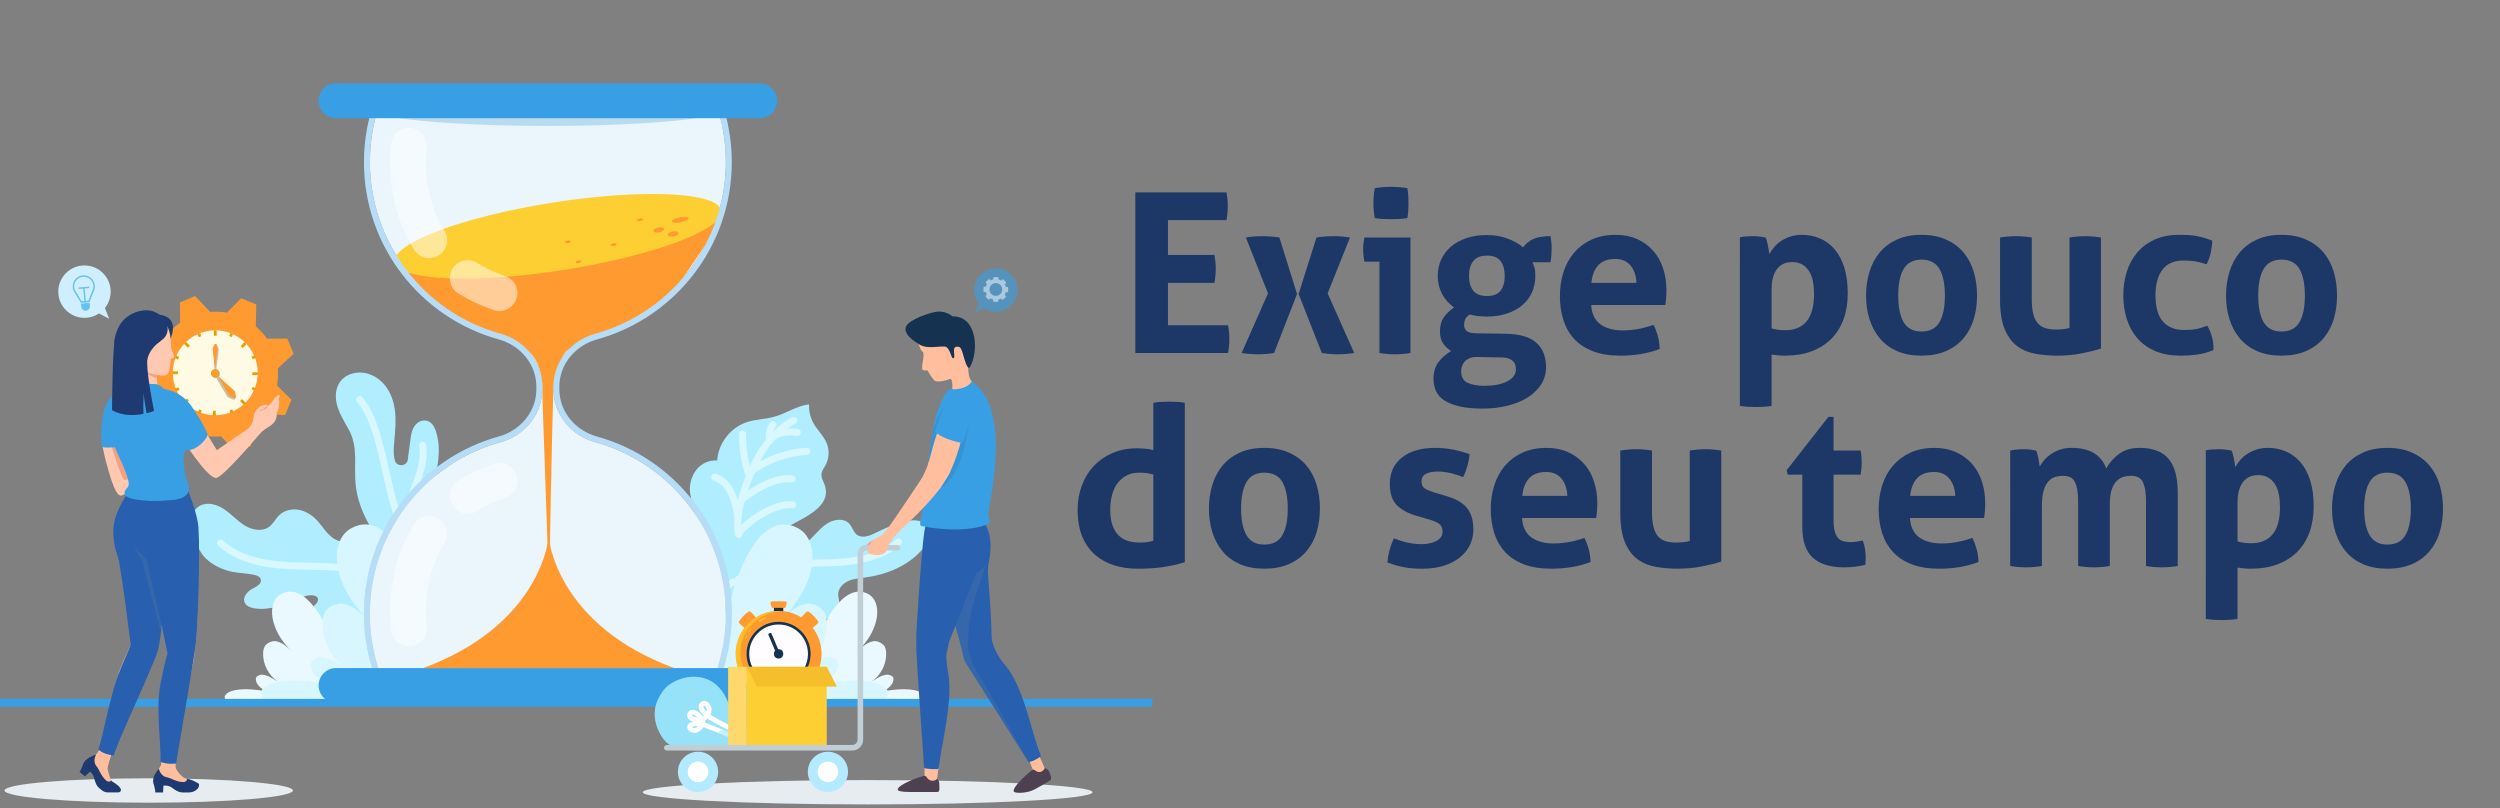 <?xml version="1.0" encoding="utf-8"?>
<!-- Generator: Adobe Illustrator 16.0.0, SVG Export Plug-In . SVG Version: 6.00 Build 0)  -->
<!DOCTYPE svg PUBLIC "-//W3C//DTD SVG 1.1//EN" "http://www.w3.org/Graphics/SVG/1.1/DTD/svg11.dtd">
<svg version="1.1" id="Layer_1" xmlns="http://www.w3.org/2000/svg" xmlns:xlink="http://www.w3.org/1999/xlink" x="0px" y="0px"
	 width="316.832px" height="102.404px" viewBox="0 0 316.832 102.404" enable-background="new 0 0 316.832 102.404"
	 xml:space="preserve">
<rect x="0" y="0" width="316.832" height="102.404" fill="#808080" stroke="none"/>
<g enable-background="new    ">
	<path fill="#1D3766" d="M143.886,24.384h11.547c0.113,0.566,0.17,1.142,0.17,1.727c0,0.623-0.057,1.217-0.17,1.783h-7.415v4.415
		h5.887c0.113,0.604,0.17,1.188,0.17,1.755c0,0.604-0.057,1.198-0.17,1.783h-5.887v5.377h7.613c0.113,0.566,0.17,1.143,0.17,1.727
		c0,0.623-0.057,1.217-0.17,1.783h-11.746V24.384z"/>
	<path fill="#1D3766" d="M160.698,37.177l-2.802-7.076c0.623-0.112,1.311-0.169,2.066-0.169c0.717,0,1.443,0.057,2.179,0.169
		l2.235,7.161l-2.914,7.472c-0.68,0.113-1.35,0.17-2.01,0.17c-0.661,0-1.359-0.057-2.095-0.17L160.698,37.177z M164.576,37.261
		l2.264-7.161c0.697-0.112,1.424-0.169,2.18-0.169c0.697,0,1.387,0.057,2.066,0.169l-2.831,7.076l3.368,7.557
		c-0.736,0.113-1.434,0.17-2.094,0.17c-0.661,0-1.331-0.057-2.01-0.17L164.576,37.261z"/>
	<path fill="#1D3766" d="M174.82,33.158h-1.896c-0.057-0.245-0.099-0.505-0.128-0.778c-0.027-0.273-0.042-0.533-0.042-0.778
		c0-0.51,0.057-1.01,0.17-1.501h5.83v14.633c-0.679,0.113-1.34,0.17-1.981,0.17c-0.622,0-1.273-0.057-1.953-0.17V33.158z
		 M174.226,27.638c-0.113-0.642-0.17-1.273-0.17-1.896c0-0.604,0.057-1.235,0.17-1.896c0.32-0.057,0.665-0.1,1.033-0.128
		c0.367-0.028,0.703-0.042,1.005-0.042c0.32,0,0.669,0.014,1.047,0.042s0.726,0.071,1.048,0.128c0.057,0.32,0.094,0.637,0.113,0.947
		c0.018,0.312,0.027,0.628,0.027,0.948c0,0.303-0.01,0.613-0.027,0.935c-0.02,0.32-0.057,0.642-0.113,0.962
		c-0.322,0.057-0.666,0.095-1.033,0.113c-0.368,0.019-0.713,0.028-1.033,0.028c-0.303,0-0.643-0.01-1.02-0.028
		S174.547,27.695,174.226,27.638z"/>
	<path fill="#1D3766" d="M190.925,42.3c1.717,0.038,2.981,0.42,3.792,1.146c0.812,0.727,1.217,1.76,1.217,3.1
		c0,0.792-0.207,1.514-0.622,2.165s-0.981,1.203-1.698,1.655c-0.717,0.453-1.566,0.802-2.547,1.048
		c-0.981,0.245-2.038,0.367-3.17,0.367c-1.133,0-2.095-0.089-2.887-0.269c-0.793-0.18-1.439-0.43-1.939-0.75
		c-0.5-0.321-0.858-0.717-1.075-1.188s-0.325-0.99-0.325-1.557c0-0.85,0.203-1.548,0.608-2.095s0.948-1.028,1.628-1.443
		c-0.435-0.264-0.779-0.589-1.033-0.977c-0.255-0.386-0.383-0.882-0.383-1.485c0-0.717,0.151-1.302,0.453-1.755
		s0.745-0.887,1.33-1.302c-0.66-0.472-1.17-1.048-1.528-1.727c-0.358-0.68-0.538-1.434-0.538-2.265c0-0.735,0.143-1.419,0.426-2.052
		c0.282-0.632,0.693-1.179,1.23-1.642c0.537-0.462,1.193-0.825,1.967-1.09c0.773-0.264,1.642-0.396,2.604-0.396
		c0.943,0,1.813,0.146,2.604,0.438c0.792,0.293,1.452,0.665,1.981,1.118c0.357-0.472,0.801-0.825,1.33-1.062
		c0.527-0.235,1.245-0.354,2.15-0.354c0.038,0.245,0.07,0.485,0.1,0.722c0.027,0.235,0.042,0.485,0.042,0.75
		c0,0.302-0.01,0.604-0.028,0.905c-0.02,0.302-0.057,0.613-0.113,0.934h-2.292c0.094,0.189,0.179,0.416,0.255,0.68
		c0.074,0.265,0.113,0.613,0.113,1.047c0,0.736-0.138,1.42-0.41,2.052c-0.274,0.633-0.676,1.175-1.203,1.628
		c-0.529,0.453-1.175,0.812-1.939,1.075c-0.764,0.265-1.627,0.396-2.59,0.396c-0.811,0-1.537-0.085-2.179-0.255
		c-0.321,0.208-0.519,0.43-0.595,0.665c-0.075,0.236-0.113,0.458-0.113,0.665c0,0.303,0.1,0.548,0.297,0.736
		c0.199,0.188,0.6,0.293,1.203,0.312L190.925,42.3z M187.302,45.243c-0.415-0.02-0.759,0.028-1.032,0.142
		c-0.274,0.113-0.491,0.259-0.651,0.438c-0.161,0.179-0.274,0.377-0.34,0.594c-0.066,0.217-0.099,0.43-0.099,0.637
		c0,0.718,0.269,1.203,0.807,1.458c0.537,0.255,1.26,0.382,2.164,0.382c1.189,0,2.146-0.188,2.873-0.565
		c0.727-0.378,1.09-0.888,1.09-1.528c0-0.189-0.023-0.368-0.07-0.538c-0.048-0.17-0.137-0.325-0.27-0.467
		c-0.132-0.142-0.316-0.26-0.552-0.354c-0.235-0.095-0.552-0.142-0.948-0.142L187.302,45.243z M188.463,37.516
		c0.792,0,1.362-0.227,1.712-0.68c0.349-0.453,0.523-1.075,0.523-1.868c0-0.792-0.175-1.419-0.523-1.882
		c-0.35-0.462-0.92-0.693-1.712-0.693c-0.813,0-1.396,0.231-1.756,0.693c-0.357,0.463-0.537,1.09-0.537,1.882
		c0,0.793,0.18,1.415,0.537,1.868C187.066,37.29,187.65,37.516,188.463,37.516z"/>
	<path fill="#1D3766" d="M201.651,38.648c0.075,1.132,0.472,1.953,1.188,2.462c0.717,0.51,1.66,0.765,2.83,0.765
		c0.642,0,1.297-0.062,1.968-0.185c0.669-0.122,1.306-0.297,1.91-0.523c0.208,0.378,0.387,0.831,0.538,1.358
		c0.15,0.529,0.235,1.095,0.254,1.698c-1.471,0.566-3.132,0.85-4.98,0.85c-1.359,0-2.523-0.189-3.496-0.566
		c-0.972-0.377-1.764-0.9-2.377-1.57s-1.066-1.467-1.358-2.392c-0.293-0.925-0.438-1.935-0.438-3.028
		c0-1.076,0.15-2.085,0.453-3.028c0.301-0.943,0.75-1.765,1.344-2.463c0.594-0.697,1.33-1.249,2.207-1.655
		c0.878-0.405,1.901-0.608,3.071-0.608c1.019,0,1.925,0.18,2.718,0.537c0.792,0.359,1.467,0.85,2.023,1.472
		c0.556,0.623,0.977,1.364,1.259,2.222c0.283,0.859,0.425,1.779,0.425,2.76c0,0.358-0.014,0.713-0.043,1.062
		c-0.027,0.35-0.061,0.628-0.099,0.835H201.651z M207.396,35.846c-0.037-0.906-0.287-1.637-0.75-2.193s-1.108-0.835-1.938-0.835
		c-0.943,0-1.66,0.265-2.151,0.792c-0.49,0.528-0.783,1.273-0.877,2.236H207.396z"/>
	<path fill="#1D3766" d="M220.5,30.073c0.264-0.057,0.523-0.095,0.779-0.113c0.254-0.019,0.541-0.028,0.862-0.028
		c0.528,0,1.065,0.057,1.613,0.169c0.057,0.095,0.108,0.231,0.155,0.411s0.095,0.372,0.143,0.58c0.047,0.208,0.084,0.41,0.113,0.608
		c0.027,0.198,0.051,0.363,0.07,0.495c0.17-0.302,0.377-0.599,0.623-0.892c0.244-0.292,0.541-0.552,0.891-0.778
		s0.74-0.41,1.175-0.552s0.915-0.212,1.443-0.212c0.812,0,1.571,0.151,2.278,0.452c0.707,0.303,1.326,0.76,1.854,1.373
		c0.528,0.613,0.939,1.383,1.231,2.307c0.292,0.925,0.438,2.02,0.438,3.283c0,1.227-0.18,2.325-0.537,3.297
		c-0.359,0.973-0.877,1.798-1.557,2.477c-0.68,0.68-1.51,1.203-2.49,1.571c-0.982,0.367-2.096,0.552-3.34,0.552
		c-0.321,0-0.637-0.015-0.949-0.043c-0.311-0.028-0.57-0.062-0.777-0.099v6.51c-0.359,0.057-0.703,0.094-1.033,0.113
		c-0.33,0.019-0.656,0.028-0.977,0.028c-0.321,0-0.646-0.01-0.977-0.028c-0.33-0.02-0.675-0.057-1.033-0.113V30.073z M224.519,41.62
		c0.51,0.151,1.094,0.227,1.754,0.227c1.17,0,2.066-0.377,2.689-1.132s0.934-1.896,0.934-3.425c0-0.585-0.047-1.127-0.141-1.628
		c-0.096-0.499-0.256-0.929-0.482-1.287s-0.514-0.642-0.863-0.85c-0.349-0.207-0.777-0.312-1.287-0.312
		c-0.472,0-0.873,0.09-1.203,0.27s-0.6,0.425-0.807,0.735c-0.207,0.312-0.358,0.675-0.453,1.09c-0.094,0.415-0.141,0.859-0.141,1.33
		V41.62z"/>
	<path fill="#1D3766" d="M243.51,45.073c-1.188,0-2.222-0.194-3.1-0.58c-0.877-0.387-1.604-0.925-2.179-1.613
		s-1.009-1.495-1.302-2.42s-0.439-1.925-0.439-3c0-1.076,0.146-2.085,0.439-3.028s0.727-1.76,1.302-2.448s1.302-1.231,2.179-1.628
		c0.878-0.396,1.911-0.594,3.1-0.594c1.189,0,2.227,0.198,3.113,0.594c0.887,0.396,1.623,0.939,2.208,1.628s1.019,1.505,1.302,2.448
		s0.424,1.952,0.424,3.028c0,1.075-0.141,2.075-0.424,3s-0.717,1.731-1.302,2.42s-1.321,1.227-2.208,1.613
		C245.736,44.879,244.699,45.073,243.51,45.073z M243.51,42.016c1.057,0,1.816-0.392,2.278-1.175s0.694-1.91,0.694-3.382
		s-0.232-2.6-0.694-3.383c-0.462-0.782-1.222-1.174-2.278-1.174c-1.037,0-1.787,0.392-2.25,1.174
		c-0.463,0.783-0.693,1.911-0.693,3.383s0.23,2.599,0.693,3.382S242.472,42.016,243.51,42.016z"/>
	<path fill="#1D3766" d="M253.472,30.1c0.679-0.112,1.348-0.169,2.009-0.169c0.66,0,1.33,0.057,2.01,0.169v7.755
		c0,0.774,0.062,1.411,0.184,1.911s0.312,0.896,0.566,1.188c0.255,0.293,0.57,0.5,0.948,0.623c0.377,0.122,0.82,0.184,1.33,0.184
		c0.697,0,1.283-0.066,1.754-0.198V30.1c0.68-0.112,1.34-0.169,1.982-0.169c0.66,0,1.33,0.057,2.009,0.169v14.066
		c-0.604,0.208-1.401,0.411-2.392,0.608c-0.99,0.198-2.023,0.298-3.1,0.298c-0.961,0-1.887-0.076-2.773-0.227
		s-1.665-0.472-2.334-0.962c-0.67-0.491-1.203-1.208-1.6-2.151s-0.594-2.198-0.594-3.765V30.1z"/>
	<path fill="#1D3766" d="M279.736,41.28c0.227,0.378,0.414,0.816,0.566,1.316c0.15,0.5,0.227,1.09,0.227,1.769
		c-0.756,0.303-1.463,0.495-2.123,0.58c-0.661,0.085-1.35,0.128-2.066,0.128c-1.227,0-2.293-0.194-3.198-0.58
		c-0.905-0.387-1.655-0.92-2.25-1.6c-0.595-0.679-1.042-1.485-1.345-2.42c-0.302-0.934-0.453-1.947-0.453-3.042
		c0-1.076,0.146-2.075,0.439-3s0.736-1.736,1.33-2.435c0.594-0.697,1.335-1.245,2.222-1.642c0.887-0.396,1.915-0.594,3.085-0.594
		c0.415,0,0.797,0.01,1.146,0.028c0.349,0.019,0.684,0.057,1.005,0.113c0.32,0.057,0.642,0.132,0.962,0.226
		c0.32,0.095,0.68,0.218,1.076,0.368c0,0.435-0.057,0.92-0.17,1.458c-0.113,0.537-0.293,1.052-0.538,1.542
		c-0.565-0.188-1.062-0.315-1.485-0.382c-0.426-0.065-0.911-0.099-1.458-0.099c-1.171,0-2.052,0.382-2.646,1.146
		c-0.595,0.765-0.892,1.854-0.892,3.27c0,1.528,0.32,2.642,0.963,3.34c0.641,0.698,1.509,1.047,2.604,1.047
		c0.283,0,0.542-0.005,0.778-0.015c0.235-0.009,0.467-0.032,0.693-0.07c0.226-0.038,0.457-0.095,0.693-0.17
		C279.136,41.488,279.415,41.393,279.736,41.28z"/>
	<path fill="#1D3766" d="M289.133,45.073c-1.189,0-2.223-0.194-3.1-0.58c-0.877-0.387-1.604-0.925-2.18-1.613
		c-0.575-0.688-1.009-1.495-1.301-2.42c-0.293-0.925-0.439-1.925-0.439-3c0-1.076,0.146-2.085,0.439-3.028
		c0.292-0.943,0.726-1.76,1.301-2.448c0.576-0.688,1.303-1.231,2.18-1.628c0.877-0.396,1.91-0.594,3.1-0.594
		c1.188,0,2.227,0.198,3.113,0.594c0.887,0.396,1.622,0.939,2.207,1.628s1.02,1.505,1.303,2.448
		c0.282,0.943,0.424,1.952,0.424,3.028c0,1.075-0.142,2.075-0.424,3c-0.283,0.925-0.718,1.731-1.303,2.42s-1.32,1.227-2.207,1.613
		C291.359,44.879,290.321,45.073,289.133,45.073z M289.133,42.016c1.057,0,1.815-0.392,2.277-1.175
		c0.463-0.783,0.694-1.91,0.694-3.382s-0.231-2.6-0.694-3.383c-0.462-0.782-1.221-1.174-2.277-1.174
		c-1.038,0-1.788,0.392-2.25,1.174c-0.463,0.783-0.693,1.911-0.693,3.383s0.23,2.599,0.693,3.382
		C287.344,41.625,288.094,42.016,289.133,42.016z"/>
</g>
<g enable-background="new    ">
	<path fill="#1D3766" d="M146.165,51.044c0.34-0.057,0.674-0.094,1.005-0.113c0.33-0.019,0.655-0.027,0.976-0.027
		s0.651,0.009,0.991,0.027c0.34,0.02,0.679,0.057,1.019,0.113v20.208c-0.887,0.265-1.788,0.468-2.703,0.608
		c-0.915,0.142-2.023,0.213-3.325,0.213c-1,0-1.958-0.138-2.873-0.41c-0.915-0.273-1.722-0.708-2.419-1.303
		c-0.699-0.594-1.25-1.362-1.656-2.307c-0.406-0.943-0.609-2.094-0.609-3.452c0-1.076,0.174-2.09,0.524-3.043
		c0.349-0.952,0.849-1.778,1.5-2.477c0.651-0.697,1.438-1.25,2.363-1.655c0.924-0.405,1.953-0.608,3.085-0.608
		c0.339,0,0.693,0.014,1.061,0.042c0.368,0.028,0.722,0.09,1.062,0.185V51.044z M146.165,60.13c-0.377-0.095-0.684-0.156-0.92-0.185
		s-0.533-0.042-0.892-0.042c-0.623,0-1.165,0.127-1.627,0.382c-0.463,0.255-0.845,0.595-1.146,1.019
		c-0.302,0.425-0.523,0.925-0.665,1.5c-0.142,0.576-0.212,1.175-0.212,1.798c0,0.773,0.094,1.429,0.283,1.967
		c0.188,0.537,0.448,0.967,0.778,1.288c0.33,0.32,0.722,0.552,1.174,0.693c0.453,0.141,0.943,0.212,1.472,0.212
		c0.321,0,0.613-0.015,0.877-0.043s0.557-0.089,0.877-0.184V60.13z"/>
	<path fill="#1D3766" d="M160.23,72.073c-1.188,0-2.221-0.194-3.099-0.58c-0.877-0.387-1.604-0.925-2.179-1.613
		s-1.009-1.495-1.302-2.42c-0.293-0.925-0.439-1.925-0.439-3c0-1.076,0.146-2.085,0.439-3.028c0.292-0.943,0.726-1.76,1.302-2.448
		s1.302-1.231,2.179-1.628c0.877-0.396,1.911-0.594,3.099-0.594c1.189,0,2.227,0.198,3.113,0.594
		c0.887,0.396,1.623,0.939,2.209,1.628c0.584,0.688,1.018,1.505,1.301,2.448s0.425,1.952,0.425,3.028c0,1.075-0.142,2.075-0.425,3
		s-0.717,1.731-1.301,2.42c-0.586,0.688-1.322,1.227-2.209,1.613C162.457,71.879,161.42,72.073,160.23,72.073z M160.23,69.016
		c1.057,0,1.816-0.392,2.279-1.175c0.462-0.783,0.693-1.91,0.693-3.382s-0.231-2.6-0.693-3.383
		c-0.463-0.782-1.223-1.174-2.279-1.174c-1.037,0-1.787,0.392-2.25,1.174c-0.462,0.783-0.693,1.911-0.693,3.383
		s0.231,2.599,0.693,3.382S159.193,69.016,160.23,69.016z"/>
	<path fill="#1D3766" d="M179.504,65.365c-1.057-0.302-1.882-0.75-2.477-1.345c-0.594-0.594-0.891-1.485-0.891-2.674
		c0-1.434,0.514-2.557,1.542-3.368s2.429-1.217,4.203-1.217c0.735,0,1.462,0.066,2.179,0.198s1.443,0.33,2.18,0.594
		c-0.038,0.491-0.133,1.001-0.283,1.528c-0.15,0.528-0.33,0.991-0.537,1.387c-0.453-0.188-0.953-0.354-1.5-0.495
		c-0.548-0.142-1.123-0.212-1.727-0.212c-0.643,0-1.143,0.099-1.5,0.297c-0.359,0.198-0.538,0.515-0.538,0.948
		c0,0.415,0.128,0.707,0.382,0.877c0.255,0.17,0.618,0.331,1.09,0.481l1.613,0.481c0.527,0.151,1.005,0.335,1.43,0.552
		c0.424,0.217,0.787,0.486,1.09,0.807c0.301,0.321,0.537,0.717,0.707,1.188s0.254,1.047,0.254,1.727c0,0.698-0.146,1.35-0.438,1.953
		c-0.293,0.604-0.718,1.127-1.273,1.57c-0.558,0.443-1.232,0.793-2.024,1.048c-0.792,0.254-1.688,0.382-2.688,0.382
		c-0.453,0-0.868-0.015-1.246-0.043c-0.377-0.028-0.74-0.075-1.089-0.142c-0.35-0.066-0.693-0.146-1.033-0.24
		c-0.339-0.094-0.708-0.217-1.104-0.368c0.038-0.509,0.127-1.023,0.269-1.542s0.326-1.023,0.552-1.515
		c0.623,0.246,1.212,0.43,1.769,0.552c0.557,0.123,1.137,0.185,1.741,0.185c0.265,0,0.552-0.023,0.863-0.071
		c0.312-0.047,0.599-0.132,0.863-0.254c0.264-0.123,0.485-0.283,0.665-0.481s0.269-0.457,0.269-0.778
		c0-0.453-0.137-0.778-0.41-0.977c-0.274-0.198-0.655-0.372-1.146-0.523L179.504,65.365z"/>
	<path fill="#1D3766" d="M192.89,65.648c0.076,1.132,0.473,1.953,1.189,2.462c0.717,0.51,1.66,0.765,2.83,0.765
		c0.641,0,1.297-0.062,1.967-0.185c0.67-0.122,1.307-0.297,1.91-0.523c0.208,0.378,0.387,0.831,0.538,1.358
		c0.151,0.529,0.235,1.095,0.255,1.698c-1.472,0.566-3.133,0.85-4.981,0.85c-1.358,0-2.523-0.189-3.495-0.566
		c-0.973-0.377-1.765-0.9-2.377-1.57c-0.613-0.67-1.066-1.467-1.359-2.392s-0.438-1.935-0.438-3.028
		c0-1.076,0.151-2.085,0.453-3.028s0.75-1.765,1.345-2.463c0.594-0.697,1.33-1.249,2.207-1.655c0.877-0.405,1.9-0.608,3.07-0.608
		c1.02,0,1.926,0.18,2.718,0.537c0.792,0.359,1.467,0.85,2.023,1.472c0.556,0.623,0.977,1.364,1.259,2.222
		c0.283,0.859,0.426,1.779,0.426,2.76c0,0.358-0.015,0.713-0.043,1.062c-0.028,0.35-0.062,0.628-0.1,0.835H192.89z M198.636,62.846
		c-0.038-0.906-0.288-1.637-0.75-2.193c-0.463-0.557-1.109-0.835-1.939-0.835c-0.943,0-1.66,0.265-2.15,0.792
		c-0.49,0.528-0.783,1.273-0.877,2.236H198.636z"/>
	<path fill="#1D3766" d="M205.344,57.1c0.68-0.112,1.35-0.169,2.01-0.169s1.33,0.057,2.01,0.169v7.755
		c0,0.774,0.061,1.411,0.184,1.911s0.312,0.896,0.566,1.188c0.254,0.293,0.57,0.5,0.947,0.623c0.378,0.122,0.821,0.184,1.331,0.184
		c0.698,0,1.282-0.066,1.755-0.198V57.1c0.679-0.112,1.34-0.169,1.98-0.169c0.66,0,1.33,0.057,2.01,0.169v14.066
		c-0.604,0.208-1.4,0.411-2.392,0.608c-0.99,0.198-2.023,0.298-3.099,0.298c-0.963,0-1.887-0.076-2.773-0.227
		c-0.888-0.15-1.666-0.472-2.336-0.962c-0.67-0.491-1.203-1.208-1.599-2.151s-0.595-2.198-0.595-3.765V57.1z"/>
	<path fill="#1D3766" d="M228.41,60.158h-1.84l-0.142-0.566l5.293-6.765h0.651V57.1h3.424c0.057,0.283,0.094,0.538,0.113,0.765
		c0.019,0.227,0.028,0.463,0.028,0.708c0,0.264-0.01,0.519-0.028,0.764c-0.02,0.245-0.057,0.52-0.113,0.821h-3.424v5.745
		c0,0.585,0.047,1.057,0.141,1.415c0.095,0.358,0.23,0.642,0.41,0.849c0.18,0.208,0.401,0.35,0.666,0.425
		c0.264,0.075,0.574,0.113,0.934,0.113c0.283,0,0.561-0.023,0.835-0.07c0.273-0.047,0.514-0.09,0.722-0.128
		c0.132,0.358,0.227,0.731,0.283,1.118s0.084,0.731,0.084,1.033c0,0.208-0.004,0.382-0.014,0.523s-0.023,0.278-0.042,0.41
		c-0.868,0.207-1.765,0.312-2.688,0.312c-1.718,0-3.029-0.4-3.935-1.203c-0.905-0.802-1.358-2.108-1.358-3.92V60.158z"/>
	<path fill="#1D3766" d="M242.051,65.648c0.076,1.132,0.473,1.953,1.189,2.462c0.717,0.51,1.66,0.765,2.83,0.765
		c0.641,0,1.297-0.062,1.967-0.185c0.67-0.122,1.307-0.297,1.91-0.523c0.208,0.378,0.387,0.831,0.538,1.358
		c0.151,0.529,0.235,1.095,0.255,1.698c-1.472,0.566-3.133,0.85-4.981,0.85c-1.358,0-2.523-0.189-3.495-0.566
		c-0.973-0.377-1.765-0.9-2.377-1.57c-0.613-0.67-1.066-1.467-1.359-2.392s-0.438-1.935-0.438-3.028
		c0-1.076,0.151-2.085,0.453-3.028s0.75-1.765,1.345-2.463c0.594-0.697,1.33-1.249,2.207-1.655c0.877-0.405,1.9-0.608,3.07-0.608
		c1.02,0,1.926,0.18,2.718,0.537c0.792,0.359,1.467,0.85,2.023,1.472c0.556,0.623,0.977,1.364,1.259,2.222
		c0.283,0.859,0.426,1.779,0.426,2.76c0,0.358-0.015,0.713-0.043,1.062c-0.028,0.35-0.062,0.628-0.1,0.835H242.051z M247.797,62.846
		c-0.038-0.906-0.288-1.637-0.75-2.193c-0.463-0.557-1.109-0.835-1.939-0.835c-0.943,0-1.66,0.265-2.15,0.792
		c-0.49,0.528-0.783,1.273-0.877,2.236H247.797z"/>
	<path fill="#1D3766" d="M254.759,57.1c0.265-0.056,0.528-0.099,0.792-0.127c0.265-0.028,0.557-0.042,0.878-0.042
		s0.604,0.014,0.849,0.042c0.246,0.028,0.5,0.071,0.765,0.127c0.057,0.095,0.108,0.231,0.155,0.411s0.09,0.367,0.128,0.565
		s0.071,0.393,0.099,0.58c0.029,0.189,0.053,0.35,0.071,0.481c0.15-0.283,0.349-0.565,0.595-0.849
		c0.244-0.283,0.537-0.538,0.877-0.765s0.722-0.41,1.146-0.552c0.424-0.142,0.9-0.212,1.429-0.212c2.282,0,3.745,0.868,4.388,2.604
		c0.377-0.698,0.91-1.307,1.599-1.825s1.562-0.778,2.618-0.778c1.66,0,2.881,0.457,3.664,1.372c0.783,0.916,1.176,2.345,1.176,4.288
		v9.312c-0.68,0.113-1.35,0.17-2.01,0.17c-0.661,0-1.33-0.057-2.01-0.17v-8.265c0-1.019-0.127-1.802-0.382-2.349
		s-0.769-0.821-1.542-0.821c-0.322,0-0.638,0.048-0.949,0.142c-0.311,0.095-0.594,0.27-0.849,0.523
		c-0.255,0.255-0.462,0.614-0.622,1.076c-0.161,0.462-0.241,1.062-0.241,1.797v7.896c-0.679,0.113-1.349,0.17-2.009,0.17
		c-0.661,0-1.331-0.057-2.01-0.17v-8.265c0-1.019-0.128-1.802-0.383-2.349c-0.254-0.547-0.769-0.821-1.542-0.821
		c-0.321,0-0.642,0.048-0.962,0.142c-0.321,0.095-0.609,0.279-0.863,0.552c-0.256,0.274-0.458,0.656-0.609,1.146
		c-0.15,0.491-0.227,1.132-0.227,1.925v7.67c-0.679,0.113-1.349,0.17-2.009,0.17c-0.661,0-1.33-0.057-2.01-0.17V57.1z"/>
	<path fill="#1D3766" d="M279.552,57.073c0.264-0.057,0.523-0.095,0.777-0.113c0.255-0.019,0.543-0.028,0.863-0.028
		c0.528,0,1.066,0.057,1.613,0.169c0.057,0.095,0.108,0.231,0.156,0.411c0.047,0.18,0.094,0.372,0.141,0.58s0.086,0.41,0.113,0.608
		c0.029,0.198,0.053,0.363,0.071,0.495c0.169-0.302,0.377-0.599,0.622-0.892c0.246-0.292,0.543-0.552,0.893-0.778
		c0.348-0.227,0.74-0.41,1.174-0.552s0.915-0.212,1.443-0.212c0.811,0,1.57,0.151,2.278,0.452c0.708,0.303,1.325,0.76,1.854,1.373
		c0.527,0.613,0.938,1.383,1.23,2.307c0.293,0.925,0.439,2.02,0.439,3.283c0,1.227-0.18,2.325-0.538,3.297
		c-0.358,0.973-0.878,1.798-1.557,2.477c-0.68,0.68-1.51,1.203-2.491,1.571c-0.98,0.367-2.094,0.552-3.34,0.552
		c-0.32,0-0.637-0.015-0.947-0.043c-0.312-0.028-0.571-0.062-0.779-0.099v6.51c-0.357,0.057-0.703,0.094-1.032,0.113
		c-0.331,0.019-0.655,0.028-0.977,0.028s-0.646-0.01-0.977-0.028c-0.33-0.02-0.675-0.057-1.032-0.113V57.073z M283.57,68.62
		c0.51,0.151,1.095,0.227,1.756,0.227c1.17,0,2.065-0.377,2.688-1.132c0.622-0.755,0.934-1.896,0.934-3.425
		c0-0.585-0.048-1.127-0.142-1.628c-0.094-0.499-0.254-0.929-0.48-1.287s-0.515-0.642-0.863-0.85
		c-0.35-0.207-0.779-0.312-1.288-0.312c-0.472,0-0.873,0.09-1.202,0.27c-0.331,0.18-0.6,0.425-0.807,0.735
		c-0.209,0.312-0.359,0.675-0.453,1.09c-0.096,0.415-0.143,0.859-0.143,1.33V68.62z"/>
	<path fill="#1D3766" d="M302.561,72.073c-1.188,0-2.222-0.194-3.099-0.58c-0.877-0.387-1.604-0.925-2.18-1.613
		s-1.01-1.495-1.302-2.42c-0.293-0.925-0.438-1.925-0.438-3c0-1.076,0.146-2.085,0.438-3.028c0.292-0.943,0.726-1.76,1.302-2.448
		s1.303-1.231,2.18-1.628c0.877-0.396,1.91-0.594,3.099-0.594s2.227,0.198,3.113,0.594c0.887,0.396,1.622,0.939,2.208,1.628
		c0.584,0.688,1.019,1.505,1.302,2.448c0.282,0.943,0.425,1.952,0.425,3.028c0,1.075-0.143,2.075-0.425,3
		c-0.283,0.925-0.718,1.731-1.302,2.42c-0.586,0.688-1.321,1.227-2.208,1.613C304.788,71.879,303.75,72.073,302.561,72.073z
		 M302.561,69.016c1.057,0,1.815-0.392,2.278-1.175s0.693-1.91,0.693-3.382s-0.23-2.6-0.693-3.383
		c-0.463-0.782-1.222-1.174-2.278-1.174c-1.038,0-1.788,0.392-2.25,1.174c-0.462,0.783-0.693,1.911-0.693,3.383
		s0.231,2.599,0.693,3.382S301.523,69.016,302.561,69.016z"/>
</g>
<g>
	<g>
		<g>
			<g>
				<path fill="#B0EEFF" d="M84.283,77.717c1.271-2.582,3.321-4.719,5.588-6.453c1.828-1.399,3.896-2.761,6.059-3.564
					c1.919-0.711,2.346,0.963,3.896,1.539c0.99,0.364,2.09-0.195,2.869-0.906c0.751-0.689,1.373-1.553,2.27-2.068
					c0.663-0.381,1.649-0.571,2.342-0.161c0.861,0.503,0.716,1.747,1.879,1.892c0.544,0.066,1.084-0.129,1.574-0.37
					c1.154-0.565,2.297-1.092,3.537-1.455c1.12-0.327,2.57-0.438,3.214,0.534c0.62,0.932,0.031,2.197-0.714,3.03
					c-1.797,2.008-4.454,3.09-7.123,3.446c-0.728,0.097-1.478,0.147-2.15,0.444c-0.672,0.295-1.266,0.905-1.294,1.64
					c-0.015,0.395,0.134,0.781,0.139,1.178c0.013,1.098-1.07,1.918-2.14,2.16c-2.755,0.631-4.547-1.788-7.139-2.158
					c-2.936-0.422-7.456,0.036-9.494,2.51"/>
			</g>
			
				<path opacity="0.5" fill="none" stroke="#FFFFFF" stroke-width="0.891" stroke-linecap="round" stroke-linejoin="round" stroke-miterlimit="10" enable-background="new    " d="
				M89.122,76.509c2.838-2.647,6.604-4.403,10.541-4.912c2.455-0.318,4.944-0.166,7.407-0.39c2.463-0.221,5.019-0.887,6.793-2.531"
				/>
		</g>
		<g>
			<path fill="#B0EEFF" d="M101.983,65.589c1.466-0.85,3.042-2.029,2.625-3.829c-0.135-0.59-0.57-1.125-0.497-1.729
				c0.05-0.396,0.313-0.725,0.506-1.076c0.458-0.833,0.521-1.87,0.168-2.753c-0.378-0.947-1.18-1.66-1.68-2.55
				c-0.41-0.727-0.608-1.569-0.57-2.403c-1.549,0.164-2.887,1.14-4.387,1.563c-1.146,0.322-2.371,0.317-3.504,0.691
				c-2.066,0.676-3.619,2.69-3.75,4.859c-0.995-0.079-2.015,0.369-2.628,1.158c-0.653,0.835-0.959,1.966-0.797,3.014
				c0.675,4.36,2.921,7.832,5.792,11.067c-0.624-0.705,1.293-2.891,1.665-3.319c1.612-1.849,3.825-2.918,5.939-4.076
				C101.205,66.017,101.591,65.815,101.983,65.589z"/>
			<g opacity="0.5">
				
					<path fill="none" stroke="#FFFFFF" stroke-width="0.891" stroke-linecap="round" stroke-linejoin="round" stroke-miterlimit="10" d="
					M93.612,67.741c-0.364-1.868,0.125-3.797,0.722-5.604c0.583-1.764,1.281-3.504,2.288-5.064c1.008-1.559,2.343-2.941,3.991-3.801
					"/>
				
					<path fill="none" stroke="#FFFFFF" stroke-width="0.891" stroke-linecap="round" stroke-linejoin="round" stroke-miterlimit="10" d="
					M94.108,55.034c-0.04,1.702,0.282,3.718,0.871,5.314"/>
				
					<path fill="none" stroke="#FFFFFF" stroke-width="0.891" stroke-linecap="round" stroke-linejoin="round" stroke-miterlimit="10" d="
					M95.238,59.719c1.809-1.411,4.696-2.43,6.99-2.507"/>
				
					<path fill="none" stroke="#FFFFFF" stroke-width="0.891" stroke-linecap="round" stroke-linejoin="round" stroke-miterlimit="10" d="
					M90.565,60.462c2.405,0.764,2.812,4.161,2.961,5.121"/>
				
					<path fill="none" stroke="#FFFFFF" stroke-width="0.891" stroke-linecap="round" stroke-linejoin="round" stroke-miterlimit="10" d="
					M93.96,63.361c1.654-1.433,4.5-2.963,6.426-2.661"/>
				
					<path fill="none" stroke="#FFFFFF" stroke-width="0.891" stroke-linecap="round" stroke-linejoin="round" stroke-miterlimit="10" d="
					M93.609,67.569c1.317-1.754,4.907-3.896,6.833-3.595"/>
				
					<path fill="none" stroke="#FFFFFF" stroke-width="0.891" stroke-linecap="round" stroke-linejoin="round" stroke-miterlimit="10" d="
					M97.955,53.803c-0.472,0.705-0.533,1.497-0.432,2.035"/>
				
					<path fill="none" stroke="#FFFFFF" stroke-width="0.891" stroke-linecap="round" stroke-linejoin="round" stroke-miterlimit="10" d="
					M97.985,55.309c0.778-0.492,1.861-0.686,3.056-0.502"/>
			</g>
		</g>
		<g>
			<g>
				<path fill="#B0EEFF" d="M60.213,80.861c-1.983-5.437-7.073-10.51-12.085-13.405c-1.222-0.707-3.005-1.24-3.566,0.445
					c-0.36,1.082-1.623,0.801-2.343,0.299c-0.894-0.622-1.417-1.627-2.176-2.386c-0.61-0.611-1.387-1.077-2.239-1.215
					c-0.853-0.138-1.781,0.084-2.405,0.68c-0.473,0.451-0.758,1.087-1.283,1.478c-0.881,0.658-2.16,0.414-3.097-0.161
					c-0.936-0.573-1.673-1.422-2.581-2.042c-0.908-0.617-2.13-0.984-3.095-0.46c-1.281,0.692-1.398,2.54-0.854,3.894
					c0.335,0.83,0.866,2.042,1.502,2.693c0.905,0.929,2.221,1.543,3.479,1.791c0.927,0.182,1.886,0.177,2.807,0.396
					c0.331,0.078,0.711,0.22,0.779,0.602c0.096,0.552-0.589,0.89-0.988,1.093c-0.692,0.35-1.375,1.106-1.053,1.81
					c0.202,0.439,0.72,0.639,1.197,0.72c1.437,0.243,2.862-0.171,4.224-0.589c0.829-0.257,1.556-0.775,2.406-0.997
					c0.441-0.114,1.574-0.165,1.451,0.585c-0.039,0.231-0.205,0.425-0.385,0.58c-0.18,0.153-0.381,0.284-0.532,0.467
					c-0.653,0.795-0.005,1.73,0.852,1.938c0.659,0.156,1.349-0.014,2.007-0.167c4.317-1.009,8.841-1.397,13.185-0.519
					c0.926,0.188,1.938,0.505,2.401,1.328"/>
			</g>
			
				<path opacity="0.5" fill="none" stroke="#FFFFFF" stroke-width="0.891" stroke-linecap="round" stroke-linejoin="round" stroke-miterlimit="10" enable-background="new    " d="
				M55.56,77.434c-3.176-2.937-7.381-4.878-11.773-5.426c-2.737-0.343-5.507-0.162-8.256-0.398
				c-2.747-0.237-5.598-0.967-7.582-2.788"/>
			<g>
				<path opacity="0.25" fill="#FCCCB1" enable-background="new    " d="M56.547,77.857c0,0-7.547-5.021-9.677-10.113
					c1.439,0.39,2.37,0.856,3.38,1.681c1.089,1.541,3.688,3.903,5.449,5.438C55.948,75.703,56.229,76.69,56.547,77.857z"/>
				<path fill="#B0EEFF" d="M56.262,76.134c-0.284-1.775-1.065-3.535-1.372-5.339c-0.491-2.89-0.568-5.793-0.035-8.663
					c0.456-2.451,1.213-5.011,0.384-7.486c-0.22-0.657-0.625-1.369-1.479-1.36c-0.342,0.002-0.667,0.145-0.911,0.365
					c-0.622,0.548-0.738,1.343-0.838,2.097l-0.337,2.53c-0.11,0.823-1.364,0.923-1.615,0.123c-0.001-0.009-0.003-0.015-0.007-0.021
					c-0.204-0.674-0.168-1.387-0.114-2.079c0.119-1.508,0.31-3.03,0.08-4.533c-0.28-1.82-1.277-3.664-3.223-4.35
					c-0.688-0.241-1.452-0.272-2.147-0.073c-1.947,0.554-2.341,2.393-1.951,3.928c0.276,1.083,0.884,2.063,1.443,3.051
					c1.362,2.405,0.626,4.695,0.968,7.386C45.831,67.413,51.412,72.926,56.262,76.134z"/>
				
					<path opacity="0.5" fill="none" stroke="#FFFFFF" stroke-width="0.891" stroke-linecap="round" stroke-linejoin="round" stroke-miterlimit="10" enable-background="new    " d="
					M45.602,50.648c4.079,4.935,2.605,16.583,9.71,22.87"/>
				
					<path opacity="0.5" fill="none" stroke="#FFFFFF" stroke-width="0.891" stroke-linecap="round" stroke-linejoin="round" stroke-miterlimit="10" enable-background="new    " d="
					M53.561,56.442c0.465,2.494-1.138,5.293-1.509,6.846c-0.373,1.552-0.569,4.194-0.169,5.753"/>
			</g>
		</g>
		<g>
			<path fill="#E9F9FF" d="M41.85,80.81c-0.178-0.996-2.96-7.213-6.184-5.55c-1.915,0.989-1.57,4.631,1.421,7.383
				c-0.587-0.567-1.265-1.216-2.066-1.37c-0.434-0.088-0.962,0.112-1.287,0.411c-0.29,0.265-0.373,0.687-0.388,1.08
				c-0.048,1.425,0.697,2.854,1.893,3.635c-0.662-0.372-1.234-0.835-1.989-0.897c-0.246-0.022-0.662,0.116-0.775,0.335
				c-0.124,0.239-0.114,1.132,1.341,1.796c-5.934-1.124-6.281,1.405-4.147,1.405c2.132,0,17.498,0,17.498,0"/>
		</g>
		<g>
			<path fill="#D7F6FF" d="M52.972,75.874c-0.281-1.596-3.221-11.632-8.382-8.969c-3.065,1.583-2.514,7.41,2.274,11.816
				c-0.939-0.908-2.024-1.94-3.308-2.194c-0.693-0.137-1.541,0.181-2.06,0.659c-0.461,0.425-0.597,1.1-0.619,1.727
				c-0.077,2.288,1.114,4.573,3.029,5.819c-1.06-0.594-1.978-1.332-3.186-1.436c-0.394-0.033-1.058,0.188-1.241,0.541
				c-0.197,0.379-0.183,1.806,2.148,2.87c-9.503-1.802-10.058,2.25-6.641,2.25c3.416,0,22.573,0,22.573,0"/>
		</g>
		<g>
			<path fill="#E9F9FF" d="M103.804,80.81c0.177-0.996,2.961-7.213,6.185-5.55c1.915,0.989,1.57,4.631-1.422,7.383
				c0.588-0.567,1.266-1.216,2.067-1.37c0.434-0.088,0.962,0.112,1.285,0.411c0.29,0.265,0.375,0.687,0.389,1.08
				c0.047,1.425-0.698,2.854-1.893,3.635c0.662-0.372,1.234-0.835,1.991-0.897c0.245-0.022,0.66,0.116,0.775,0.335
				c0.122,0.239,0.115,1.132-1.343,1.796c5.936-1.124,6.281,1.405,4.149,1.405s-17.5,0-17.5,0"/>
		</g>
		<g>
			<path fill="#D7F6FF" d="M92.682,75.874c0.283-1.596,3.222-11.632,8.383-8.969c3.065,1.583,2.513,7.41-2.274,11.816
				c0.939-0.908,2.024-1.94,3.308-2.194c0.693-0.137,1.54,0.181,2.06,0.659c0.462,0.425,0.598,1.1,0.618,1.727
				c0.079,2.288-1.112,4.573-3.028,5.819c1.058-0.594,1.976-1.332,3.184-1.436c0.393-0.033,1.059,0.188,1.241,0.541
				c0.197,0.379,0.184,1.806-2.147,2.87c9.501-1.802,10.055,2.25,6.641,2.25c-3.414,0-22.573,0-22.573,0"/>
		</g>
	</g>
	<g>
		<path opacity="0.2" fill="#389FE5" enable-background="new    " d="M75.658,55.321c-2.613-0.72-4.603-2.937-4.759-5.645
			c-0.004-0.13-0.012-0.258-0.012-0.392c0-0.034,0-0.075,0.006-0.115c-0.006-0.038-0.006-0.077-0.006-0.117
			c0-0.13,0.006-0.257,0.012-0.389c0.157-2.708,2.146-4.926,4.759-5.645c9.848-2.726,17.083-11.752,17.083-22.467
			c0-1.44-0.129-2.851-0.384-4.219c-0.042-0.235-0.086-0.465-0.138-0.694c-0.035-0.167-0.073-0.336-0.114-0.503
			c0-0.011-0.002-0.021-0.005-0.03c-0.021-0.087-0.042-0.173-0.067-0.262c-0.039-0.167-0.081-0.33-0.129-0.496
			c-0.069-0.25-0.141-0.499-0.218-0.749H90.89c0.025,0.081,0.054,0.161,0.074,0.242c0.006,0.015,0.011,0.027,0.016,0.041
			c0.045,0.142,0.086,0.282,0.126,0.423c0.028,0.094,0.055,0.183,0.075,0.276c0.042,0.148,0.08,0.292,0.118,0.438
			c0.024,0.095,0.048,0.187,0.066,0.276c0.039,0.151,0.07,0.298,0.103,0.447c0.011,0.051,0.023,0.102,0.033,0.152
			c0.002,0.02,0.008,0.04,0.012,0.061c0.036,0.171,0.069,0.342,0.099,0.513c0.247,1.327,0.372,2.698,0.372,4.082
			c0,10.106-6.797,19.043-16.524,21.735c-3.01,0.83-5.147,3.373-5.314,6.334c-0.01,0.145-0.014,0.289-0.014,0.433
			c0,0.04,0,0.079,0.002,0.118c-0.002,0.04-0.002,0.08-0.002,0.115c0,0.145,0.002,0.29,0.014,0.435
			c0.167,2.961,2.303,5.505,5.314,6.334c9.726,2.691,16.524,11.632,16.524,21.735c0,1.38-0.126,2.759-0.372,4.082
			c-0.339,1.893-0.928,3.732-1.75,5.479H49.008c-0.823-1.746-1.412-3.586-1.753-5.481c-0.247-1.32-0.37-2.699-0.37-4.079
			c0-10.104,6.797-19.044,16.523-21.735c3.01-0.829,5.145-3.374,5.315-6.334c0.008-0.144,0.012-0.29,0.012-0.435
			c0-0.034,0-0.075-0.004-0.115c0.004-0.038,0.004-0.078,0.004-0.118c0-0.143-0.004-0.287-0.012-0.433
			c-0.171-2.962-2.306-5.505-5.315-6.334c-9.727-2.691-16.523-11.629-16.523-21.735c0-1.382,0.123-2.754,0.37-4.082
			c0.042-0.236,0.088-0.471,0.141-0.708c0-0.006,0.002-0.011,0.002-0.02c0.053-0.229,0.102-0.456,0.16-0.683
			c0.002-0.012,0.006-0.024,0.008-0.04c0.045-0.173,0.088-0.35,0.141-0.522c0.003-0.014,0.01-0.025,0.012-0.041
			c0.016-0.068,0.035-0.136,0.057-0.201c0.033-0.127,0.073-0.25,0.111-0.373c0.002-0.015,0.009-0.027,0.015-0.041
			c0.022-0.082,0.049-0.161,0.075-0.243H47.18c-0.078,0.25-0.15,0.498-0.219,0.749c-0.047,0.166-0.09,0.328-0.128,0.496
			c-0.024,0.088-0.045,0.174-0.067,0.262c-0.003,0.01-0.007,0.021-0.007,0.03c-0.042,0.167-0.076,0.335-0.112,0.502
			c-0.051,0.229-0.097,0.459-0.14,0.694c-0.254,1.368-0.384,2.778-0.384,4.219c0,10.714,7.233,19.741,17.083,22.467
			c2.611,0.718,4.603,2.937,4.757,5.645c0.007,0.132,0.012,0.26,0.012,0.389c0,0.04,0,0.079-0.003,0.118
			c0.003,0.04,0.003,0.08,0.003,0.115c0,0.133-0.003,0.262-0.012,0.391c-0.154,2.708-2.146,4.925-4.757,5.645
			c-9.85,2.729-17.083,11.751-17.083,22.467c0,1.439,0.129,2.85,0.384,4.217c0.392,2.155,1.082,4.203,2.02,6.102h41.808
			c0.939-1.898,1.63-3.946,2.02-6.102c0.255-1.368,0.384-2.777,0.384-4.217C92.74,67.073,85.506,58.05,75.658,55.321z"/>
		<path fill="#FFFFFF" d="M91.982,77.788c0,1.381-0.127,2.759-0.372,4.082c-0.339,1.893-0.928,3.733-1.75,5.479H49.008
			c-0.823-1.746-1.412-3.587-1.753-5.481c-0.247-1.321-0.37-2.699-0.37-4.08c0-10.104,6.797-19.044,16.523-21.734
			c3.01-0.829,5.145-3.375,5.315-6.335c0.008-0.144,0.012-0.29,0.012-0.435c0-0.034,0-0.075-0.004-0.115
			c0.004-0.038,0.004-0.078,0.004-0.118c0-0.143-0.004-0.287-0.012-0.433c-0.171-2.962-2.306-5.505-5.315-6.334
			c-9.727-2.691-16.523-11.629-16.523-21.735c0-1.382,0.123-2.754,0.37-4.082c0.042-0.236,0.088-0.471,0.141-0.708
			c0-0.006,0.002-0.011,0.002-0.02c0.048-0.229,0.102-0.456,0.16-0.683c0.002-0.012,0.006-0.024,0.008-0.04
			c0.048-0.188,0.097-0.375,0.153-0.564c0.051-0.192,0.107-0.384,0.168-0.573c0.029-0.096,0.061-0.191,0.09-0.284h42.912
			c0.029,0.093,0.06,0.189,0.089,0.284c0.046,0.142,0.087,0.282,0.127,0.423c0.027,0.093,0.055,0.183,0.075,0.276
			c0.042,0.147,0.08,0.292,0.118,0.438c0.024,0.094,0.048,0.187,0.066,0.276c0.039,0.151,0.07,0.297,0.103,0.447
			c0.013,0.07,0.029,0.142,0.045,0.212c0.036,0.172,0.069,0.343,0.099,0.514c0.248,1.327,0.372,2.698,0.372,4.082
			c0,10.106-6.798,19.043-16.524,21.735c-3.01,0.83-5.147,3.373-5.315,6.334c-0.008,0.144-0.012,0.288-0.012,0.433
			c0,0.039,0,0.079,0.002,0.117c-0.002,0.04-0.002,0.08-0.002,0.115c0,0.144,0.002,0.29,0.012,0.435
			c0.168,2.961,2.305,5.506,5.315,6.334C85.184,58.745,91.982,67.685,91.982,77.788z"/>
		<path opacity="0.5" fill="#D7ECFA" enable-background="new    " d="M91.982,77.788c0,1.381-0.127,2.759-0.372,4.082
			c-0.339,1.893-0.928,3.733-1.75,5.479H49.008c-0.823-1.746-1.412-3.587-1.753-5.481c-0.247-1.321-0.37-2.699-0.37-4.08
			c0-10.104,6.797-19.044,16.523-21.734c3.01-0.829,5.145-3.375,5.315-6.335c0.008-0.144,0.012-0.29,0.012-0.435
			c0-0.034,0-0.075-0.004-0.115c0.004-0.038,0.004-0.078,0.004-0.118c0-0.143-0.004-0.287-0.012-0.433
			c-0.171-2.962-2.306-5.505-5.315-6.334c-9.727-2.691-16.523-11.629-16.523-21.735c0-1.382,0.123-2.754,0.37-4.082
			c0.042-0.236,0.088-0.471,0.141-0.708c0-0.006,0.002-0.011,0.002-0.02c0.048-0.229,0.102-0.456,0.16-0.683
			c0.002-0.012,0.006-0.024,0.008-0.04c0.048-0.188,0.097-0.375,0.153-0.564c0.051-0.192,0.107-0.384,0.168-0.573
			c0.029-0.096,0.061-0.191,0.09-0.284h42.912c0.029,0.093,0.06,0.189,0.089,0.284c0.046,0.142,0.087,0.282,0.127,0.423
			c0.027,0.093,0.055,0.183,0.075,0.276c0.042,0.147,0.08,0.292,0.118,0.438c0.024,0.094,0.048,0.187,0.066,0.276
			c0.039,0.151,0.07,0.297,0.103,0.447c0.013,0.07,0.029,0.142,0.045,0.212c0.036,0.172,0.069,0.343,0.099,0.514
			c0.248,1.327,0.372,2.698,0.372,4.082c0,10.106-6.798,19.043-16.524,21.735c-3.01,0.83-5.147,3.373-5.315,6.334
			c-0.008,0.144-0.012,0.288-0.012,0.433c0,0.039,0,0.079,0.002,0.117c-0.002,0.04-0.002,0.08-0.002,0.115
			c0,0.144,0.002,0.29,0.012,0.435c0.168,2.961,2.305,5.506,5.315,6.334C85.184,58.745,91.982,67.685,91.982,77.788z"/>
		<path fill="#FF9A30" d="M50.836,33.831c0,0,3.558,5.83,12.085,8.508c2.183,0.645,2.918,1.115,4.176,2.275
			c1.256,1.161,1.685,3.196,1.637,4.808c-0.017,1.25,0.699,19.509,0.699,21.784c0,2.146,0.277,0.556,0.216,0.093
			c0.22-12.921,0.484-22.428,0.484-22.428s0.772-4.06,1.968-4.622c1.197-0.562,5.532-2.574,7.309-3.073
			c1.776-0.494,6.066-4.407,6.066-4.407s5.45-7.772,5.782-8.766c0.331-0.996-2.464-1.09-2.464-1.09L50.836,33.831z"/>
		
			<ellipse transform="matrix(-0.155 -0.988 0.988 -0.155 52.101 104.468)" fill="#FDCF33" cx="70.728" cy="29.952" rx="4.324" ry="20.934"/>
		<g opacity="0.5">
			<g>
				<path fill="#FFFFFF" d="M63.299,39.423c-0.246,0-0.493-0.04-0.739-0.124c-1.631-0.56-3.141-1.273-4.489-2.119
					c-1.064-0.67-1.385-2.072-0.716-3.137c0.669-1.063,2.073-1.384,3.137-0.715c1.052,0.66,2.245,1.221,3.544,1.668
					c1.189,0.408,1.821,1.701,1.414,2.89C65.126,38.83,64.243,39.423,63.299,39.423z"/>
			</g>
			<g>
				<path fill="#FFFFFF" d="M54.404,32.714c-0.752,0-1.488-0.375-1.92-1.055c-3.967-6.233-2.947-13.232-2.901-13.526
					c0.19-1.241,1.355-2.095,2.594-1.902c1.24,0.191,2.09,1.349,1.903,2.587c-0.012,0.093-0.775,5.661,2.24,10.4
					c0.675,1.06,0.362,2.465-0.698,3.139C55.245,32.597,54.821,32.713,54.404,32.714z"/>
			</g>
		</g>
		<g opacity="0.5">
			<g>
				<path fill="#FFFFFF" d="M63.299,58.661c-0.246,0-0.493,0.039-0.739,0.127c-1.631,0.56-3.141,1.273-4.489,2.117
					c-1.064,0.669-1.385,2.075-0.716,3.138c0.669,1.062,2.073,1.386,3.137,0.715c1.052-0.659,2.245-1.222,3.544-1.671
					c1.189-0.405,1.821-1.701,1.414-2.889C65.126,59.256,64.243,58.661,63.299,58.661z"/>
			</g>
			<g>
				<path fill="#FFFFFF" d="M54.404,65.373c-0.752,0-1.488,0.376-1.92,1.056c-3.967,6.232-2.947,13.231-2.901,13.526
					c0.19,1.244,1.355,2.094,2.594,1.902c1.24-0.189,2.09-1.348,1.903-2.586c-0.012-0.095-0.775-5.661,2.24-10.4
					c0.675-1.061,0.362-2.467-0.698-3.142C55.245,65.488,54.821,65.373,54.404,65.373z"/>
			</g>
		</g>
		<path fill="#B7DDF6" d="M75.658,55.321c-2.613-0.72-4.603-2.937-4.759-5.645c-0.004-0.13-0.012-0.258-0.012-0.392
			c0-0.034,0-0.075,0.006-0.115c-0.006-0.038-0.006-0.077-0.006-0.117c0-0.13,0.006-0.257,0.012-0.389
			c0.157-2.708,2.146-4.926,4.759-5.645c9.848-2.726,17.083-11.752,17.083-22.467c0-1.44-0.129-2.851-0.384-4.219
			c-0.042-0.235-0.086-0.465-0.138-0.694c-0.035-0.167-0.073-0.336-0.114-0.503c0-0.011-0.002-0.021-0.005-0.03
			c-0.021-0.087-0.042-0.173-0.067-0.262c-0.039-0.167-0.081-0.33-0.129-0.496c-0.069-0.25-0.141-0.499-0.218-0.749H90.89
			c0.025,0.077,0.051,0.161,0.074,0.242c0.006,0.015,0.011,0.027,0.016,0.041c0.045,0.142,0.086,0.282,0.126,0.423
			c0.028,0.094,0.055,0.183,0.075,0.276c0.042,0.148,0.08,0.292,0.118,0.438c0.024,0.095,0.048,0.187,0.066,0.276
			c0.039,0.151,0.07,0.298,0.103,0.447c0.011,0.051,0.021,0.102,0.033,0.152c0.002,0.02,0.008,0.04,0.012,0.061
			c0.036,0.171,0.069,0.342,0.099,0.513c0.247,1.327,0.372,2.698,0.372,4.082c0,10.106-6.797,19.043-16.524,21.735
			c-3.01,0.83-5.147,3.373-5.314,6.334c-0.01,0.145-0.014,0.289-0.014,0.433c0,0.04,0,0.079,0.002,0.118
			c-0.002,0.04-0.002,0.08-0.002,0.115c0,0.145,0.002,0.29,0.014,0.435c0.167,2.961,2.303,5.505,5.314,6.334
			c9.726,2.691,16.524,11.632,16.524,21.735c0,1.38-0.126,2.759-0.372,4.082c-0.339,1.893-0.928,3.732-1.75,5.479H49.008
			c-0.823-1.746-1.412-3.586-1.753-5.481c-0.247-1.32-0.37-2.699-0.37-4.079c0-10.104,6.797-19.044,16.523-21.735
			c3.01-0.829,5.145-3.374,5.315-6.334c0.008-0.144,0.012-0.29,0.012-0.435c0-0.034,0-0.075-0.004-0.115
			c0.004-0.038,0.004-0.078,0.004-0.118c0-0.143-0.004-0.287-0.012-0.433c-0.171-2.962-2.306-5.505-5.315-6.334
			c-9.727-2.691-16.523-11.629-16.523-21.735c0-1.382,0.123-2.754,0.37-4.082c0.042-0.236,0.088-0.474,0.141-0.708
			c0-0.006,0.002-0.011,0.002-0.02c0.053-0.229,0.102-0.456,0.16-0.683c0.002-0.012,0.006-0.024,0.008-0.04
			c0.045-0.173,0.088-0.35,0.141-0.522c0.003-0.014,0.01-0.025,0.012-0.041c0.018-0.068,0.035-0.136,0.057-0.201
			c0.033-0.127,0.073-0.25,0.111-0.373c0.002-0.015,0.009-0.027,0.015-0.041c0.024-0.082,0.049-0.166,0.075-0.243H47.18
			c-0.078,0.25-0.15,0.498-0.219,0.749c-0.047,0.166-0.09,0.328-0.128,0.496c-0.024,0.088-0.045,0.174-0.067,0.262
			c-0.003,0.01-0.007,0.021-0.007,0.03c-0.042,0.167-0.076,0.335-0.112,0.502c-0.051,0.229-0.097,0.459-0.14,0.694
			c-0.254,1.368-0.384,2.778-0.384,4.219c0,10.714,7.233,19.741,17.083,22.467c2.611,0.718,4.603,2.937,4.757,5.645
			c0.007,0.132,0.012,0.26,0.012,0.389c0,0.04,0,0.079-0.003,0.118c0.003,0.04,0.003,0.08,0.003,0.115
			c0,0.133-0.003,0.262-0.012,0.391c-0.154,2.708-2.146,4.925-4.757,5.645c-9.85,2.729-17.083,11.751-17.083,22.467
			c0,1.439,0.129,2.85,0.384,4.217c0.392,2.155,1.082,4.203,2.02,6.102h41.808c0.939-1.898,1.63-3.946,2.02-6.102
			c0.255-1.368,0.384-2.777,0.384-4.217C92.74,67.073,85.506,58.05,75.658,55.321z"/>
		<path fill="#389FE5" d="M98.484,86.869L98.484,86.869c0,1.217-0.986,2.204-2.205,2.204H42.586c-1.216,0-2.204-0.987-2.204-2.204
			l0,0c0-1.216,0.986-2.205,2.204-2.205h53.693C97.497,84.663,98.484,85.651,98.484,86.869z"/>
		<g>
			
				<ellipse transform="matrix(-0.207 -0.978 0.978 -0.207 76.84 117.935)" fill="#FF9A30" cx="86.212" cy="27.829" rx="0.308" ry="1.089"/>
			
				<ellipse transform="matrix(-0.205 -0.979 0.979 -0.205 73.723 119.18)" fill="#FF9A30" cx="85.237" cy="29.666" rx="0.309" ry="0.695"/>
			
				<ellipse transform="matrix(-0.209 -0.978 0.978 -0.209 72.426 116.913)" fill="#FF9A30" cx="83.516" cy="29.153" rx="0.308" ry="0.694"/>
			
				<ellipse transform="matrix(-0.207 -0.978 0.978 -0.207 56.91 107.344)" fill="#FF9A30" cx="71.94" cy="30.618" rx="0.166" ry="0.376"/>
			
				<ellipse transform="matrix(-0.207 -0.978 0.978 -0.207 70.688 112.96)" fill="#FF9A30" cx="81.133" cy="27.827" rx="0.166" ry="0.376"/>
			
				<ellipse transform="matrix(-0.205 -0.979 0.979 -0.205 63.336 113.532)" fill="#FF9A30" cx="77.795" cy="31.033" rx="0.166" ry="0.376"/>
			
				<ellipse transform="matrix(-0.212 -0.977 0.977 -0.212 56.467 111.875)" fill="#FF9A30" cx="73.355" cy="33.163" rx="0.166" ry="0.376"/>
		</g>
		<path fill="#FF9A30" d="M69.691,68.892l-0.155-0.063l-0.155,0.063c0,0-1.342,10.496-15.747,15.771c7.891,0,12.878,0,16.006,0
			c4.183,0,5.034,0,5.034,0c2.336,0,5.757,0,10.767,0C71.032,79.388,69.691,68.892,69.691,68.892z"/>
		<ellipse fill="#B9DBEF" cx="69.433" cy="13.837" rx="22.324" ry="2.12"/>
		<path fill="#389FE5" d="M96.279,10.572H42.587c-0.608,0-1.161,0.246-1.561,0.646c-0.397,0.4-0.645,0.951-0.645,1.561
			c0,1.217,0.986,2.204,2.205,2.204h4.594h0.796h42.912h0.795h4.594c1.219,0,2.207-0.986,2.207-2.204
			C98.485,11.558,97.497,10.572,96.279,10.572z"/>
	</g>
	<line fill="none" stroke="#389FE5" stroke-miterlimit="10" x1="-7" y1="89.073" x2="146.052" y2="89.073"/>
	<g>
		<g>
			<ellipse fill="#E6ECEF" cx="18.844" cy="100.182" rx="18.273" ry="1.547"/>
			<g>
				<g>
					<path fill="#FFBD1D" d="M19.237,45.889c-0.129,0.703-0.159,1.438-0.089,2.186l0.276,0.057l0.013,0.002l0.206-0.006l0.222-0.235
						l0.102-1.482l-0.277-0.866l-1.987-1.37l-0.316-0.114L19.237,45.889z"/>
					<path fill="#FF9A30" d="M17.421,50.01l0.798,1.903l0.004,0.011l2.309-0.015l0.265-0.001c0.407,0.594,0.893,1.117,1.437,1.574
						l-0.082,2.764l1.919,0.79l1.749-1.768l0.059-0.061c0.696,0.128,1.418,0.157,2.153,0.091l-0.011,0.006l1.886,2.008l1.794-0.749
						l0.12-0.051l-0.012-2.575c0.593-0.412,1.121-0.896,1.578-1.445h0.001V52.49l2.694,0.091h0.061l0.789-1.916l-1.827-1.809
						c0.129-0.701,0.157-1.429,0.091-2.168l0.003,0.006l2.013-1.867l-0.8-1.915h-0.001l-2.574,0.015
						c-0.402-0.584-0.881-1.105-1.419-1.556v-0.056l0.065-2.728l-1.919-0.787l-0.008,0.008l-1.799,1.818
						c-0.685-0.125-1.394-0.154-2.118-0.092l-0.173-0.179l-1.74-1.833l-0.017,0.006l-1.897,0.792l0.013,2.576
						c-0.595,0.41-1.125,0.899-1.583,1.45l-2.753-0.097l-0.786,1.92l1.826,1.809c-0.127,0.694-0.156,1.417-0.09,2.152l-0.006-0.011
						l-0.007,0.008L17.421,50.01z"/>
					<path opacity="0.3" fill="#FF9A30" enable-background="new    " d="M20.429,48.296c0.481,3.854,3.995,6.592,7.849,6.114
						c3.856-0.479,6.593-3.995,6.116-7.846c-0.48-3.859-3.995-6.595-7.85-6.118C22.689,40.925,19.952,44.44,20.429,48.296z"/>
					<path fill="#FFFAE4" d="M21.938,47.908c0.366,2.949,3.055,5.045,6.006,4.678c2.949-0.368,5.042-3.056,4.678-6.005
						c-0.367-2.954-3.056-5.047-6.006-4.679C23.664,42.27,21.571,44.957,21.938,47.908z"/>
					<g>
						<g>
							
								<line fill="none" stroke="#E49F05" stroke-width="0.356" stroke-miterlimit="10" x1="27.28" y1="41.857" x2="27.28" y2="42.55"/>
							
								<line fill="none" stroke="#E49F05" stroke-width="0.356" stroke-miterlimit="10" x1="31.114" y1="43.492" x2="30.624" y2="43.98"/>
							
								<line fill="none" stroke="#E49F05" stroke-width="0.356" stroke-miterlimit="10" x1="32.671" y1="47.359" x2="31.977" y2="47.359"/>
							
								<line fill="none" stroke="#E49F05" stroke-width="0.356" stroke-miterlimit="10" x1="31.035" y1="51.193" x2="30.544" y2="50.704"/>
							
								<line fill="none" stroke="#E49F05" stroke-width="0.356" stroke-miterlimit="10" x1="27.167" y1="52.749" x2="27.167" y2="52.055"/>
							
								<line fill="none" stroke="#E49F05" stroke-width="0.356" stroke-miterlimit="10" x1="23.333" y1="51.115" x2="23.823" y2="50.624"/>
							
								<line fill="none" stroke="#E49F05" stroke-width="0.356" stroke-miterlimit="10" x1="22.551" y1="47.246" x2="21.857" y2="47.246"/>
							
								<line fill="none" stroke="#E49F05" stroke-width="0.356" stroke-miterlimit="10" x1="23.447" y1="43.448" x2="23.937" y2="43.937"/>
						</g>
					</g>
					<g>
						<g>
							
								<line fill="none" stroke="#E49F05" stroke-width="0.356" stroke-miterlimit="10" x1="29.369" y1="42.255" x2="29.205" y2="42.651"/>
							
								<line fill="none" stroke="#E49F05" stroke-width="0.356" stroke-miterlimit="10" x1="32.335" y1="45.192" x2="31.939" y2="45.353"/>
							
								<line fill="none" stroke="#E49F05" stroke-width="0.356" stroke-miterlimit="10" x1="32.355" y1="49.364" x2="31.961" y2="49.201"/>
							
								<line fill="none" stroke="#E49F05" stroke-width="0.356" stroke-miterlimit="10" x1="29.419" y1="52.331" x2="29.255" y2="51.937"/>
							
								<line fill="none" stroke="#E49F05" stroke-width="0.356" stroke-miterlimit="10" x1="25.244" y1="52.35" x2="25.408" y2="51.957"/>
							
								<line fill="none" stroke="#E49F05" stroke-width="0.356" stroke-miterlimit="10" x1="22.279" y1="49.413" x2="22.674" y2="49.252"/>
							
								<line fill="none" stroke="#E49F05" stroke-width="0.356" stroke-miterlimit="10" x1="22.258" y1="45.24" x2="22.653" y2="45.404"/>
						</g>
					</g>
					
						<line fill="none" stroke="#E49F05" stroke-width="0.356" stroke-miterlimit="10" x1="25.196" y1="42.275" x2="25.36" y2="42.668"/>
					<circle fill="#8CC64B" cx="27.28" cy="47.245" r="0.407"/>
					<path opacity="0.3" fill="#3D3D3D" enable-background="new    " d="M26.828,47.414c0,0.287,0.235,0.522,0.523,0.522
						c0.024,0,0.046-0.001,0.07-0.006l1.417,2.399l0.748,0.337c0.107,0.047,0.222-0.042,0.2-0.159l-0.155-0.806l-0.01-0.01
						l-1.966-1.875c0.16-0.09,0.223-0.204,0.223-0.401c0-0.275-0.21-0.494-0.479-0.521l0.334-2.61l-0.232-0.614
						c-0.039-0.103-0.187-0.109-0.231-0.003l-0.258,0.596l0.001,0.009l0.237,2.61C26.987,46.91,26.828,47.145,26.828,47.414z"/>
					<path fill="#FF9A30" d="M27.383,43.656l0.189,0.499c0.006,0.018,0.008,0.036,0.006,0.057l-0.339,2.654l-0.29-2.673
						c-0.001-0.021,0-0.039,0.009-0.058l0.208-0.486C27.209,43.554,27.345,43.556,27.383,43.656z"/>
					<path fill="#FF9A30" d="M29.719,50.466l-0.632-0.282c-0.027-0.013-0.047-0.031-0.062-0.056l-1.539-2.606l2.252,2.037
						c0.021,0.021,0.036,0.046,0.041,0.078l0.131,0.678C29.932,50.425,29.821,50.513,29.719,50.466z"/>
					<g>
						<circle fill="#E49F05" cx="27.264" cy="47.304" r="0.523"/>
						<circle fill="#FF9A30" cx="27.263" cy="47.304" r="0.457"/>
					</g>
				</g>
				<g>
					<g id="XMLID_596_">
						<path id="XMLID_601_" fill="#1F3A71" d="M20.145,39.884c0,0,2.849,0.081,1.34,3.332
							C19.976,46.466,20.145,39.884,20.145,39.884z"/>
						<path id="XMLID_600_" fill="#FFC8B0" d="M20.937,41.065c0,0,0.767,0.472,0.756,3.016c0,0.086,0.312,0.84,0.338,0.928
							c0.109,0.339-0.107,0.364-0.397,0.506c-0.119,1.916-0.406,1.884-0.658,2.051c-0.288,0.193-2.493-0.261-3.91-0.962
							c-1.415-0.702-1.896-2.799-1.299-4.083C16.368,41.236,19.282,39.959,20.937,41.065z"/>
						<path id="XMLID_599_" fill="#1F3A71" d="M14.563,42.862c-0.227,1.208,0.362,3.048,2.728,3.847c0,0,0.209-0.727,0.361-1.438
							c0.151-0.712,2.153-1.53,3.023-2.309c0.044-0.04,0.085-0.079,0.123-0.116c0.619-0.656,0.586-1.675,0.021-2.372
							c-0.487-0.598-1.562-1.592-3.491-0.937C15.606,40.118,14.844,41.376,14.563,42.862z"/>
						<path id="XMLID_598_" fill="#FFC8B0" d="M20.258,45.546c-0.371,0.404-0.441,1.217-0.411,1.993
							c0.007,0.133,0.018,0.268,0.026,0.395c0.065,0.797,0.212,1.461,0.212,1.461l-2.726-0.068c0.103-0.984-0.066-2.625-0.066-2.625
							S21.136,44.591,20.258,45.546z"/>
						<path id="XMLID_597_" fill="#F2A181" d="M19.873,47.935c-1.007-0.348-1.808-0.917-1.808-0.917
							c0.763,0.251,1.782,0.523,1.782,0.523C19.855,47.674,19.865,47.807,19.873,47.935z"/>
					</g>
					<g id="XMLID_592_">
						<path id="XMLID_595_" fill="#FFBE9D" d="M21.813,67.26l-4.261-4.596c0,0-2.581,2.729-2.104,5.726
							c0.236,1.474,0.664,2.243,0.803,2.947c0.132,0.656,0.467,9.764,0.28,10.402c-0.188,0.64-1.18,2.374-1.708,4.259
							c-0.636,2.268-1.285,5.556-1.802,7.519c-0.519,1.961,0.334,4.583,0.517,3.918c1.577-5.665,5.702-12.185,6.376-15.031
							C20.591,79.555,21.109,74.254,21.813,67.26z"/>
						<path id="XMLID_594_" fill="#FFBE9D" d="M14.837,93.319c0,0-1.306,3.707-1.201,4.176c0.063,0.29,0.355,1.258,0.419,1.395
							c0.026,0.056,0.963,0.8,0.34,0.784c-0.614-0.016-2.069-1.951-2.285-2.096c-0.36-0.243-0.504-0.622-0.431-0.953
							c0.129-0.57,0.511-1.007,0.793-1.405c0.282-0.397,0.506-1.531,0.506-1.531L14.837,93.319z"/>
						<path id="XMLID_593_" fill="#1F3A71" d="M15.224,99.84c-0.242-0.371-1.008-0.802-1.008-0.802l0,0
							c-0.114-0.146-0.208-0.239-0.161-0.146c0.081,0.157-0.334,0.238-0.54,0.071c-0.713-0.574-0.918-1.424-1.269-1.833
							c-0.502-0.576-0.151-1.336-0.097-1.465c-0.165-0.013-0.846,0.328-1.027,0.461c-0.164,0.12-0.47,0.413-0.543,0.606
							c-0.047,0.134-0.307,0.821-0.488,1.115l0.676,0.538l0.655-0.594c0,0,0,0,0.182,0.189c0.181,0.191,0.317,0.519,0.349,0.713
							c0.013,0.084,0.086,0.312,0.169,0.531c0.102,0.271,0.275,0.51,0.498,0.694c0,0,0.142,0.115,0.29,0.233
							c0.214,0.179,0.485,0.275,0.763,0.275h1.162c0,0,0,0,0.001-0.003l0.178-0.001c0.182,0,0.339-0.157,0.312-0.335
							C15.315,100.014,15.285,99.932,15.224,99.84z"/>
					</g>
					<g id="XMLID_589_">
						<path id="XMLID_591_" fill="#FFBE9D" d="M25.071,99.27c-0.093-0.124-1.181-0.402-1.679-0.667
							c-0.475-0.249-1.014-0.964-1.106-1.259c-0.09-0.292,0.065-1.714,0.133-2.313c0.475-4.113,1.929-9.875,2.257-12.277
							c0.57-4.18,0.415-8.558-0.593-15.439l-5.594-5.153c0,0-1.965,2.978-1.672,6.021c0.17,1.767,1.586,2.162,1.769,2.857
							c0.182,0.699,2.84,11.904,2.84,11.904s-0.92,2.287-1.192,4.861c-0.234,2.196,0.382,4.671,0.339,7.215
							c-0.022,0.495-0.043,1.687-0.223,2.049c-0.22,0.44-0.723,0.944-0.753,1.527c-0.017,0.337,0.199,0.683,0.612,0.854
							c0.415,0.171,0.674-0.056,0.82-0.048c0.852,0.04,1.034,0.645,2.497,0.775c0.451,0.042,1.128-0.151,1.507-0.473
							C25.179,99.578,25.163,99.392,25.071,99.27z"/>
						<path id="XMLID_590_" fill="#1F3A71" d="M25.151,99.798c-0.055,0.104-0.155,0.225-0.303,0.336
							c-0.267,0.204-0.606,0.295-0.94,0.295h-0.717c-0.291,0-0.575-0.079-0.826-0.222c-0.202-0.117-0.405-0.245-0.465-0.303
							c-0.146-0.132-0.461-0.297-0.723-0.331c-0.261-0.033-0.462-0.009-0.462-0.009l-0.051,0.863h-0.987
							c0.029-0.298-0.205-1.104-0.252-1.237c-0.067-0.197,0.021-0.559,0.07-0.756c0.056-0.219,0.5-0.906,0.638-1.002
							c0.039,0.132,0.248,0.944,1.004,1.072c0.526,0.088,1.226,0.622,2.141,0.61c0.264,0,0.537-0.322,0.376-0.393
							c-0.161-0.071,0.291,0.009,0.578,0.114c0.289,0.103,0.788,0.378,0.931,0.46C25.26,99.352,25.248,99.617,25.151,99.798z"/>
					</g>
					<path id="XMLID_588_" fill="#FFC8B0" d="M12.948,56.334c0,0,0.287,1.475,0.467,2.082c0.181,0.608,1.072,4.465,1.917,4.398
						c0.844-0.069,5.473-3.932,5.473-3.932l-0.657-1.311l-4.073,1.942c0,0-0.368-4.409-0.69-5.457L12.948,56.334z"/>
					<g id="XMLID_586_">
						<path fill="#F2A181" d="M14.123,56.497c0.432,1.522,1.263,3.871,1.58,4.312c0.143,0.196,2.873-0.787,2.88-1.848l-2.831-3.211
							L14.123,56.497z"/>
					</g>
					<path id="XMLID_585_" fill="#389FE5" d="M16.698,49.408c0,0-1.406,0.045-2.475,0.838c-1.764,1.313-1.345,6.271-1.345,6.271
						s-0.085,0.257,1.086,0.191c1.172-0.065,2.112-0.399,2.112-0.399l-0.338-3.974L16.698,49.408z"/>
					<path id="XMLID_584_" fill="#389FE5" d="M13.761,52.409c0,0-0.147,2.852,0.368,4.289c0.51-0.01,0.956-0.125,0.956-0.125
						L13.761,52.409z"/>
					<g id="XMLID_582_">
						<path fill="#389FE5" d="M16.642,49.677c0.049-0.322,0.136-0.702,0.438-0.828c0.083-0.035,0.174-0.047,0.266-0.057
							c0.919-0.102,0.813-0.146,1.737-0.131c0.384,0.005,0.779,0.027,1.123,0.198c0.538,0.268,0.831,0.847,1.092,1.386
							L16.642,49.677z"/>
					</g>
					<g id="XMLID_570_">
						<path fill="#389FE5" d="M16.642,49.677c0.049-0.322,0.136-0.702,0.438-0.828c0.083-0.035,0.174-0.047,0.266-0.057
							c0.919-0.102,0.813-0.146,1.737-0.131c0.384,0.005,0.779,0.027,1.123,0.198c0.538,0.268,0.831,0.847,1.092,1.386
							L16.642,49.677z"/>
					</g>
					<path fill="#285FAF" d="M12.995,93.052c0.36-1.588,1.281-5.678,1.938-7.418c0.657-1.738,1.566-3.611,1.601-3.896
						c0.028-0.238-0.212-1.994-0.292-2.563c-0.008-0.011-0.013-0.024-0.013-0.036c0.008-0.198-0.956-7.42-1.273-8.517
						c-0.12-0.4-0.688-1.716-0.583-3.694c0.11-1.979,1.686-4.339,2.114-4.767l7.281-0.118c0,0,1.255,2.965,1.379,4.803
						C25.4,70.711,25.01,78.86,25.01,78.86s-0.006,0.003-0.015,0.005c-0.012,0.569-0.058,1.938-0.229,3.174
						c-0.218,1.605-2.451,14.717-2.451,14.717s-1.106,0.178-1.984-0.218c0,0,0.025-0.141,0.017-0.283
						c0.082-1.58-0.632-6.612,0-9.692c0.633-3.076,0.887-3.741,0.887-3.741l-0.692-3.359c-0.01-0.059-0.025-0.194-0.045-0.193
						c-0.083,0.794-0.268,2.374-0.497,3.216c-0.331,1.23-3.511,8.14-4.775,11.113c-0.434,1.018-0.822,2.158-0.822,2.158
						s-1.516-0.175-1.947-0.844C12.456,94.915,12.674,94.469,12.995,93.052z"/>
					<g id="XMLID_580_">
						<path fill="#389FE5" d="M23.662,60.884c-0.255-0.501-0.479-2.618-0.391-3.158c0.095-0.582,0.607-0.891,0.838-2.183
							c0.298-1.662-0.384-2.952-0.763-3.504c-0.539-0.783-1.278-2.369-1.431-2.416c-2.249-0.683-2.615-0.358-4.129-0.29
							c-0.748,0.03-1.226,0.063-1.962,0.227c-0.811,0.181-1.788,0.45-1.956,1.552c-0.258,1.71-0.041,3.434,0.478,5.053
							c0.343,1.073,2.396,4.783,1.888,5.502c-0.116,0.163-0.407,0.476-0.441,0.682c-0.13,0.749,1.084,0.934,2.291,1.073
							c1.102,0.126,2.24,0.063,3.481-0.023C24.979,63.167,23.769,61.094,23.662,60.884z"/>
					</g>
					<path fill="#1F3A71" d="M14.196,51.974c1.293,0.777,2.886,0.689,3.99,0.48c-0.052-0.886,0.025-2.688,0.025-2.688
						c0.011,0.646,0.29,2.207,0.362,2.603c0.575-0.134,0.949-0.285,0.949-0.285s-0.87-4.271-0.87-6.151
						c0.002-1.616,1.706-2.721,1.706-2.721l-2.881-3.723c0,0-2.273,0.645-2.91,3.377C14.244,44.229,14.196,51.974,14.196,51.974z"/>
					<path opacity="0.35" fill="#5275A0" enable-background="new    " d="M16.894,68.646c0.083,0.372,0.349,1.313,1.046,2.232
						l2.459,9.231c0,0,0.046-0.386,0.096-0.84c-0.797-3.36-1.793-7.788-1.91-8.23C18.421,70.409,17.243,70.025,16.894,68.646z"/>
					<g id="XMLID_576_">
						<path id="XMLID_579_" fill="#FFC8B0" d="M22.786,55.142c0,0,3.387,5.434,4.586,5.434c0.873,0,5.754-5.833,5.754-5.833
							l-1.654-0.441l-3.99,2.746l-2.423-3.989L22.786,55.142z"/>
						<g>
							<g>
								<path fill="#FFC8B0" d="M35.063,52.708c0.004-0.101-0.002-0.202,0.015-0.302c0.038-0.223,0.184-0.407,0.236-0.624
									c0.041-0.172,0.021-0.348,0.033-0.523c0.012-0.196,0.134-0.532-0.027-0.552c0.03-0.127,0.08-0.269,0.108-0.396
									c0.02-0.096,0.015-0.278-0.096-0.267c-0.165,0.024-0.346,0.244-0.452,0.346c-0.142,0.137-0.355,0.493-0.479,0.645
									c-0.28,0.338-0.608,0.479-0.608,0.479s0.079-0.137,0.02-0.209c-0.092-0.109-0.393,0.086-0.724,0.133
									c-0.171,0.024-0.589,0.536-0.727,0.683c-0.138,0.146-0.27,1.052-0.309,1.239c-0.101,0.492-0.72,1.055-0.72,1.055
									s1.415,0.698,1.422,0.699c0.034,0.018,0.189-0.188,0.209-0.212c0.087-0.098,0.198-0.206,0.321-0.257
									c0.438-0.43,1.088-0.638,1.463-1.133c0.172-0.229,0.294-0.502,0.312-0.787C35.062,52.721,35.063,52.715,35.063,52.708z"/>
							</g>
							<g id="XMLID_577_">
								<path id="XMLID_578_" fill="#F2A181" d="M33.795,51.513c-0.223,0.23-0.42,0.268-0.618,0.371
									c-0.154,0.083-0.159,0.16-0.327,0.241c0.241,0.046,0.237-0.104,0.607-0.241c0.171-0.062,0.348-0.134,0.424-0.3
									C33.907,51.528,33.846,51.47,33.795,51.513L33.795,51.513z"/>
							</g>
						</g>
					</g>
					<g id="XMLID_341_">
						<path fill="#389FE5" d="M19.823,49.201c0.721,0.035,3.03,0.195,4.45,2.281c0.795,1.164,1.663,2.54,2.056,3.625
							c-0.19,0.643-1.403,1.954-2.519,1.939c-0.056-0.041-1.7-2.057-2.015-3.698L19.823,49.201z"/>
					</g>
				</g>
			</g>
		</g>
		<g>
			<g>
				<g>
					<g>
						<polyline fill="#CFEFFE" points="12.26,39.569 13.83,40.405 13.045,38.366 						"/>
					</g>
					<circle fill="#CFEFFE" cx="10.706" cy="36.96" r="3.319"/>
				</g>
			</g>
			<g>
				<g>
					<path fill="#67C2EF" d="M10.511,35.082c0.67-0.061,1.264,0.436,1.322,1.107c0.018,0.193-0.016,0.389-0.1,0.582l-0.115,0.285
						l-0.406,1.052l-0.43,0.039l-0.43,0.039l-0.579-0.964l-0.171-0.258c-0.115-0.179-0.182-0.363-0.2-0.56
						C9.345,35.736,9.843,35.142,10.511,35.082 M10.495,34.898c-0.774,0.066-1.344,0.749-1.276,1.524
						c0.022,0.238,0.107,0.453,0.23,0.643l0.806,1.317l0.544-0.048l0.545-0.049l0.562-1.439c0.087-0.206,0.133-0.434,0.113-0.67
						C11.95,35.4,11.268,34.828,10.495,34.898L10.495,34.898z"/>
				</g>
				<g>
					<path fill="#67C2EF" d="M10.893,39.375L10.893,39.375c-0.303,0.025-0.569-0.198-0.596-0.5l-0.034-0.398l1.093-0.097
						l0.036,0.401C11.418,39.081,11.195,39.348,10.893,39.375z"/>
				</g>
				<g>
					<path fill="#67C2EF" d="M10.039,36.612c-0.047,0-0.087-0.035-0.092-0.083c-0.003-0.05,0.033-0.097,0.085-0.101l1.188-0.104
						c0.052-0.005,0.097,0.033,0.102,0.083c0.003,0.052-0.033,0.098-0.084,0.103l-1.188,0.103
						C10.046,36.612,10.042,36.612,10.039,36.612z"/>
				</g>
				<g>
					<path fill="#67C2EF" d="M10.791,38.327c-0.049,0-0.09-0.034-0.093-0.082l-0.156-1.769c-0.005-0.05,0.034-0.097,0.084-0.101
						c0.052-0.006,0.097,0.03,0.102,0.083l0.156,1.77c0.003,0.051-0.034,0.096-0.086,0.101
						C10.797,38.327,10.794,38.327,10.791,38.327z"/>
				</g>
			</g>
		</g>
	</g>
	<g>
		<g>
			<g>
				<g>
					<path fill="#FF9A30" d="M101.069,78.944l1.188,1.187c0,0,1.468-1.05,1.463-1.277c-0.006-0.226-1.072-1.379-1.37-1.369
						C102.05,77.491,101.069,78.944,101.069,78.944z"/>
					<path fill="#FF9A30" d="M96.276,78.944l-1.187,1.187c0,0-1.468-1.05-1.463-1.277c0.005-0.226,1.071-1.379,1.37-1.369
						C95.295,77.491,96.276,78.944,96.276,78.944z"/>
				</g>
				<rect x="98.081" y="76.728" fill="#153351" width="1.186" height="1.008"/>
				<circle fill="#FF9A30" cx="98.673" cy="82.866" r="5.439"/>
				<path opacity="0.3" fill="#FF9A30" enable-background="new    " d="M103.675,83.098c0,2.001-1.078,3.749-2.686,4.69
					c1.847-0.869,3.124-2.747,3.124-4.923c0-3.004-2.435-5.438-5.439-5.438c-1.003,0-1.944,0.271-2.75,0.745
					c0.702-0.33,1.487-0.514,2.313-0.514C101.24,77.66,103.675,80.095,103.675,83.098z"/>
				<path opacity="0.6" fill="#FDD622" enable-background="new    " d="M93.234,82.866c0,3.006,2.436,5.439,5.439,5.439
					c1.173,0,2.258-0.37,3.146-1.001c-0.761,0.389-1.629,0.61-2.553,0.61c-3.005,0-5.44-2.34-5.44-5.229
					c0-2.886,2.434-5.227,5.44-5.227c-0.194-0.021-0.394-0.031-0.594-0.031C95.67,77.428,93.234,79.862,93.234,82.866z"/>
				<circle fill="#153351" cx="98.672" cy="82.865" r="4.059"/>
				<circle fill="#FFFDFF" cx="98.673" cy="82.866" r="3.721"/>
				<path fill="#FF9A30" d="M97.842,77.038h1.679c0,0,0.294-0.717,0.13-0.778c-0.163-0.063-1.733-0.089-1.939,0
					C97.507,76.347,97.842,77.038,97.842,77.038z"/>
				<path fill="#153351" d="M98.663,83.131l0.143-0.063c0.068-0.026,0.1-0.103,0.07-0.173l-1.103-2.605
					c-0.029-0.069-0.106-0.103-0.177-0.071l-0.143,0.06c-0.067,0.027-0.098,0.106-0.07,0.176l1.103,2.605
					C98.517,83.128,98.593,83.157,98.663,83.131z"/>
				<circle fill="#153351" cx="98.673" cy="82.865" r="0.593"/>
				<path opacity="0.6" fill="#FDD622" enable-background="new    " d="M99.063,87.663c0.128,0.002,0.258-0.004,0.383,0.031
					c0.007,0.003,0.007,0.016,0,0.02c-0.125,0.038-0.252,0.028-0.383,0.029C99.01,87.744,99.01,87.663,99.063,87.663z
					 M98.488,87.665c0.077,0.026,0.146,0.039,0.225,0.019c0.007-0.002,0.007-0.016,0-0.019c-0.065-0.021-0.133-0.035-0.196-0.065
					C98.469,87.576,98.441,87.649,98.488,87.665z M94.918,80.154c0.068-0.143,0.152-0.278,0.251-0.4
					c0.043-0.055-0.029-0.131-0.075-0.076c-0.11,0.127-0.206,0.263-0.285,0.413C94.772,80.163,94.885,80.227,94.918,80.154z
					 M94.435,80.908c-0.014,0.085,0.117,0.121,0.131,0.036c0.015-0.092,0.035-0.185,0.057-0.277c0.016-0.066,0.062-0.141,0.05-0.207
					c0-0.006-0.004-0.007-0.006-0.006c-0.069,0.024-0.105,0.111-0.138,0.172C94.477,80.719,94.451,80.806,94.435,80.908z
					 M96.317,78.813c0.22-0.155,0.438-0.309,0.672-0.439c0.07-0.039,0.022-0.16-0.056-0.13c-0.256,0.097-0.509,0.211-0.733,0.368
					C96.075,78.696,96.193,78.9,96.317,78.813z"/>
			</g>
			<g>
				<g>
					<path fill="#95E2F9" d="M83.543,92.781c-0.617-1.214-0.782-2.681-0.236-3.959c0.315-0.736,0.757-1.467,1.4-1.963
						c0.56-0.436,1.219-0.745,1.905-0.925c1.178-0.312,2.489-0.21,3.541,0.405c0.878,0.515,1.521,1.353,1.946,2.267
						c0.413,0.893,0.586,1.998,1.476,2.574c0.253,0.161,0.676,0.232,0.802,0.538c0.149,0.363-0.121,0.726-0.267,1.04
						c-0.172,0.378-0.343,0.753-0.514,1.128c-0.124,0.271-0.241,0.736-0.566,0.837c-0.312,0.109-0.645-0.16-0.934-0.239
						c-0.771-0.214-1.604,0.087-2.305,0.396c-0.802,0.351-2.122,0.168-3.005,0.091C85.152,94.828,84.281,94.236,83.543,92.781z"/>
				</g>
				<path fill="none" stroke="#FFFFFF" stroke-width="0.616" stroke-miterlimit="10" d="M94.178,93.12c0,0-2.48-1.224-3.665-1.892
					c-0.314-0.179-0.64-0.354-1.072-0.737c-0.277-0.252-0.841-0.833-0.48-1.217c0.425-0.459,0.928,0.286,0.925,0.699
					c-0.002,0.341-0.297,0.846-0.579,1.047c-0.498,0.352-1.265,0.263-1.738-0.031c-0.363-0.224-0.159-0.755,0.245-0.729
					c0.384,0.024,1.466,0.835,1.216,1.485c-0.131,0.342-0.41,0.612-0.739,0.774c-0.592,0.288-1.362-0.462-0.529-0.73
					c0.592-0.189,1.35,0.016,1.906,0.231c1.52,0.59,2.697,1.093,4.206,1.713"/>
				
					<rect x="92.59" y="93.18" transform="matrix(0.409 -0.913 0.913 0.409 -29.602 140.938)" fill="#389FE5" width="2.8" height="0.276"/>
				<path fill="#67C2EF" d="M94.36,94.917c-0.034-0.066-0.128,0.17-0.199,0.194l-0.033-0.169c-0.07,0.023-0.147,0.165-0.18,0.1
					l-0.022-0.041c-0.035-0.069-0.127-0.101-0.197-0.074c-0.069,0.029-0.159-0.004-0.195-0.07l-0.062-0.11
					c-0.022-0.04-0.023-0.087-0.005-0.13l1.138-2.54c0.019-0.042,0.054-0.07,0.102-0.083l0.123-0.025
					c0.075-0.018,0.159,0.025,0.183,0.097c0.026,0.073,0.112,0.12,0.188,0.1l0.045-0.015c0.071-0.017,0.155,0.025,0.183,0.091
					l0.009,0.025c0.029,0.069,0.115,0.112,0.188,0.09l0.033-0.011c0.074-0.02,0.161,0.023,0.189,0.095l0.005,0.015
					c0.03,0.078,0.029,0.159-0.001,0.232l-1.021,2.282c-0.033,0.072-0.035-0.096-0.114-0.063l-0.137-0.295
					c-0.071,0.026-0.088,0.431-0.124,0.358L94.36,94.917z"/>
				<g>
					<g>
						<path fill="#389FE5" d="M93.8,94.835c-0.006,0-0.015,0-0.02-0.002c-0.021-0.011-0.033-0.036-0.021-0.059l0.529-1.186
							c0.01-0.024,0.039-0.031,0.06-0.024c0.024,0.012,0.034,0.038,0.024,0.063l-0.531,1.181
							C93.834,94.825,93.817,94.835,93.8,94.835z"/>
					</g>
					<g>
						<path fill="#389FE5" d="M94.566,93.124c-0.007,0-0.013,0-0.019-0.004c-0.023-0.009-0.033-0.037-0.023-0.058l0.293-0.657
							c0.011-0.023,0.038-0.032,0.062-0.023c0.023,0.009,0.033,0.035,0.023,0.06l-0.294,0.655
							C94.6,93.113,94.584,93.124,94.566,93.124z"/>
					</g>
					<g>
						<path fill="#389FE5" d="M94.459,94.142c-0.006,0-0.013,0-0.02-0.005c-0.023-0.01-0.034-0.037-0.023-0.061l0.768-1.714
							c0.01-0.024,0.037-0.033,0.061-0.024c0.023,0.01,0.032,0.036,0.023,0.061l-0.769,1.716
							C94.492,94.131,94.476,94.142,94.459,94.142z"/>
					</g>
					<g>
						<path fill="#389FE5" d="M94.087,94.97c-0.005,0-0.012,0-0.018-0.005c-0.023-0.009-0.034-0.038-0.023-0.06l0.227-0.508
							c0.01-0.021,0.036-0.03,0.059-0.021c0.022,0.01,0.033,0.036,0.022,0.061l-0.227,0.505
							C94.121,94.959,94.105,94.97,94.087,94.97z"/>
					</g>
					<g>
						<path fill="#389FE5" d="M95.03,93.647c-0.007,0-0.015-0.004-0.021-0.006c-0.023-0.01-0.031-0.035-0.023-0.061l0.411-0.918
							c0.011-0.022,0.037-0.031,0.061-0.022c0.021,0.012,0.031,0.038,0.021,0.061l-0.412,0.918
							C95.063,93.635,95.047,93.647,95.03,93.647z"/>
					</g>
					<g>
						<path fill="#389FE5" d="M94.595,94.615c-0.007,0-0.012-0.001-0.02-0.004c-0.023-0.008-0.033-0.038-0.023-0.059l0.166-0.371
							c0.011-0.021,0.036-0.033,0.061-0.021c0.022,0.008,0.033,0.033,0.022,0.059l-0.164,0.37
							C94.629,94.605,94.612,94.615,94.595,94.615z"/>
					</g>
					<g>
						<path fill="#389FE5" d="M94.432,93.422c-0.006,0-0.012-0.001-0.018-0.004c-0.024-0.011-0.033-0.037-0.024-0.06l0.06-0.135
							c0.012-0.022,0.038-0.029,0.062-0.022c0.023,0.011,0.033,0.036,0.023,0.061l-0.06,0.131
							C94.468,93.413,94.449,93.422,94.432,93.422z"/>
					</g>
				</g>
				<g opacity="0.5">
					<path fill="#95E2F9" d="M83.543,92.781c-0.617-1.214-0.782-2.681-0.236-3.959c0.062-0.143,0.128-0.288,0.202-0.433
						c-0.786,2.084,0.191,4.629,2.342,5.512c1.808,0.745,3.469,0.441,5.055-1.008c0.332-0.306,0.702-0.463,1.161-0.329
						c0.424,0.123,0.772,0.43,1.207,0.526c0.065,0.013,0.136,0.022,0.197,0c0.061-0.022,0.105-0.067,0.15-0.112
						c0.357-0.372,0.587-0.844,0.708-1.347c0.019,0.027,0.034,0.054,0.046,0.085c0.149,0.364-0.121,0.727-0.267,1.041
						c-0.172,0.377-0.343,0.753-0.514,1.128c-0.124,0.271-0.241,0.735-0.566,0.836c-0.312,0.11-0.645-0.16-0.934-0.238
						c-0.771-0.215-1.604,0.087-2.305,0.395c-0.802,0.352-2.122,0.169-3.005,0.091C85.152,94.828,84.281,94.236,83.543,92.781z"/>
				</g>
			</g>
			<ellipse fill="#E6ECEF" cx="109.961" cy="100.404" rx="28.504" ry="1.545"/>
			<g>
				<path fill="#FFBE9D" d="M117.188,95.974c0,0-0.084,2.199,0.03,2.702c0.088,0.395,1.321,0.434,1.471,0.226
					c0.15-0.21,0.342-2.759,0.342-2.759"/>
				<path fill="#4C4051" d="M119.03,99.258c0,0.279,0.137,1.111-0.202,1.111h-1.403c0,0-0.555,0-0.933,0h-1.256
					c-0.918,0-1.44-0.118-1.465-0.279c-0.094-0.661,3.114-1.773,3.422-1.771c0.016,0.002,0.025,0.005,0.039,0.008
					c0.045,0.016,0.148,0.067,0.226,0.2c0.212,0.367,0.689,0.53,1.071,0.349c0.079-0.038,0.153-0.088,0.214-0.154
					C118.741,98.721,119.03,98.835,119.03,99.258z"/>
			</g>
			<g>
				<path fill="#FFBE9D" d="M130.478,96.47c0,0,0.388,1.042,0.556,1.388c0.169,0.351,1.322-0.078,1.38-0.318
					c0.058-0.237-0.877-2.03-0.877-2.03"/>
				<path fill="#4C4051" d="M132.948,97.76c0.361,0.723,0.274,1.063,0.16,1.133l-0.963,0.578c-0.003,0.002-0.003,0.002-0.006,0.005
					c-0.03,0.014-0.441,0.223-0.753,0.418c-0.275,0.172-0.757,0.375-1.072,0.449c-0.984,0.228-1.747,0.118-1.825-0.018
					c-0.316-0.547,2.123-2.66,2.4-2.771c0.014-0.005,0.025-0.005,0.04-0.008c0.047,0,0.161,0.009,0.279,0.107
					c0.241,0.202,0.572,0.265,0.838,0.099c0.149-0.092,0.289-0.219,0.356-0.39C132.4,97.362,132.767,97.398,132.948,97.76z"/>
			</g>
			<g>
				<path fill="#285FAF" d="M131.898,95.714c0.026,0.065,0.003,0.14-0.052,0.18c-0.877,0.629-1.494,0.694-1.494,0.694
					c0-0.003-0.002-0.005-0.004-0.01c-0.205-0.318-6.597-10.416-7.826-12.377c-0.024-0.041-0.05-0.081-0.072-0.117
					c-0.005-0.005-0.012-0.01-0.012-0.019c-0.089-0.139-0.153-0.269-0.201-0.391c-0.009-0.024-0.023-0.05-0.03-0.07
					c-0.032-0.081-0.057-0.158-0.064-0.209c-0.01-0.042-0.017-0.085-0.024-0.128c0-0.005-0.007-0.013-0.007-0.019
					c-0.171-0.872-0.579-2.363-1.074-4.104c-0.282-0.987-0.587-2.051-0.894-3.123c-0.244-0.843-0.486-1.677-0.705-2.472
					l-1.786-6.942c-0.023-0.088,0.041-0.179,0.135-0.184l1.431-0.094c1.819-0.123,4.037-1.041,4.51-1.242
					c0.056-0.026,0.121-0.011,0.165,0.03c2.084,2.087,1.688,4.696,1.435,6.007c0,0.002-0.002,0.005-0.002,0.008
					c-0.115,0.603-0.146,1.214-0.103,1.825c0.143,1.883,0.423,5.395,0.45,7.833c0,0.002,0,0.002,0,0.007
					c0.003,0.066,0.105,1.523,1.494,3.245c0.264,0.284,0.515,0.594,0.739,0.934C129.981,88.107,130.747,92.973,131.898,95.714z"/>
				<path opacity="0.35" fill="#5275A0" enable-background="new    " d="M130.348,96.577c-0.205-0.319-6.597-10.416-7.826-12.377
					c-0.024-0.041-0.05-0.081-0.072-0.117c-0.005-0.005-0.012-0.01-0.012-0.019c-0.089-0.14-0.153-0.269-0.201-0.392
					c-0.009-0.023-0.023-0.051-0.03-0.07c-0.032-0.081-0.057-0.157-0.064-0.208c-0.01-0.042-0.017-0.085-0.024-0.128
					c0-0.007-0.007-0.013-0.007-0.019c-0.17-0.862-0.572-2.339-1.061-4.058c-0.008-0.031-0.007-0.063,0.002-0.094l2.854-7.654
					c0.023-0.058,0.079-0.098,0.141-0.098h0.748c0.103,0,0.174,0.098,0.142,0.195c-0.254,0.767-1.196,3.631-1.615,5.032
					c-0.485,1.617-0.62,4.153-0.663,5.081c-0.094,2.04,2.41,5.5,3.125,6.756C126.556,89.763,130.062,96.017,130.348,96.577z"/>
			</g>
			<path fill="#285FAF" d="M123.796,72.6c0.214-0.1,1.076-0.587,1.621-2.125c0.024-0.066-0.001-0.14-0.06-0.18
				c-0.831-0.524-6.623-4.146-8.01-3.705c-0.425,0.137-1.23,13.608-1.224,13.897c0.002,0.141-0.006,1.602,0.001,1.772
				c0.09,2.292,0.896,13.717,0.985,14.982c0.005,0.068,0.054,0.125,0.122,0.137c0.223,0.035,0.769,0.109,1.572,0.103
				c0.058-0.049,0.093-0.079,0.15-0.13c0.362-3.065,1.941-8.837,1.146-12.451c-0.009-0.044-0.016-0.091-0.024-0.133
				c-0.005-0.072-0.013-0.162-0.029-0.286c-0.191-1.598-0.196-1.13,0.241-3.15c0.001-0.006,0.004-0.015,0.005-0.021
				c0.979-2.519,2.824-7.114,3.431-8.635C123.739,72.64,123.762,72.616,123.796,72.6z"/>
			<path fill="#389FE5" d="M126.203,56.929c-0.007,0.766-0.053,1.53-0.114,2.268c-0.081,0.902-0.19,1.765-0.305,2.543
				c-0.269,1.861-0.566,3.244-0.538,3.574c0.022,0.208,0.097,0.406,0.188,0.597c0.127,0.272-0.089,0.46-0.089,0.46
				c-0.124,0.054-0.25,0.104-0.383,0.153c-3.245,1.186-8.022,0.177-8.022,0.177c-0.197,0.016-0.396-0.142-0.319-0.518
				c0.061-0.283,0.359-1.661,0.348-1.953c-0.011-0.268,0.066-1.18,0.219-2.446c0.053-0.451,0.116-0.938,0.191-1.463
				c0.061-0.444,0.131-0.912,0.206-1.395c0.088-0.561,0.164-1.108,0.236-1.643c0.082-0.605,0.16-1.194,0.246-1.773
				c0.155-1.005,0.333-1.969,0.601-2.901c0.219-0.769,0.504-1.521,0.882-2.255c0.904-1.739,3.095-2.011,3.473-2.048
				c0.036-0.001,0.07,0.002,0.101,0.025c1.632,1.092,2.466,2.972,2.834,5.095C126.154,54.553,126.217,55.745,126.203,56.929z"/>
			<path opacity="0.08" enable-background="new    " d="M122.954,52.366c-0.129,1.622-0.73,6.847-3.227,9.166
				c-0.012,0.009-0.021,0.016-0.034,0.026c-0.13,0.068-0.904,0.438-2.355,0.249c-0.08-0.012-0.142-0.083-0.129-0.166
				c0.096-0.789,0.22-1.7,0.372-2.673c0.004-0.025,0.013-0.049,0.029-0.07l0.623-4.378c0,0,0.637-2.115,1.488-2.973
				c0.54-0.539,2.967,0.719,2.967,0.719C122.777,52.149,122.966,52.219,122.954,52.366z"/>
			<path fill="#F2A181" d="M110.638,68.447c0,0-0.667,0.31-0.904,0.783h0.952"/>
			<g>
				<g>
					<polygon fill="#FDCF33" points="104.768,84.507 104.779,94.434 94.645,94.443 94.645,84.515 					"/>
				</g>
			</g>
			<g>
				<g>
					<polygon fill="#FFD86C" points="94.645,84.507 94.645,94.434 92.285,94.437 92.277,84.509 					"/>
				</g>
			</g>
			<polygon fill="#F4BF2A" points="106.062,87.017 95.929,87.017 94.645,84.507 104.779,84.507 			"/>
			<g>
				<path fill="#C1CED6" d="M84.51,95.118h23.504c0.757,0,1.376-0.62,1.376-1.378V70.115c0-0.188,0.152-0.341,0.34-0.341h4.03
					c0.196,0,0.355-0.157,0.355-0.354c0-0.194-0.159-0.353-0.355-0.353h-4.03c-0.578,0-1.048,0.47-1.048,1.049v23.626
					c0,0.368-0.3,0.667-0.668,0.667H84.51c-0.196,0-0.356,0.159-0.356,0.356C84.156,94.959,84.314,95.118,84.51,95.118z"/>
			</g>
			<circle fill="#B3EAFF" cx="104.923" cy="97.819" r="2.549"/>
			<circle fill="#FFFFFF" cx="104.922" cy="97.819" r="1.307"/>
			<circle fill="#B3EAFF" cx="88.463" cy="97.819" r="2.55"/>
			<circle fill="#FFFFFF" cx="88.463" cy="97.819" r="1.308"/>
			<g>
				<path fill="#FFBE9D" d="M122.38,53.422c0.124-0.644,0.183-1.116,0.169-1.288c-0.142-1.318-1.534-1.076-1.786-0.917
					c-0.29,0.177-1.021,0.749-1.838,3.174c-0.563,1.671-0.902,2.964-1.11,3.766c-0.068,0.244-0.16,0.533-0.234,0.775l1.676,2.408
					C120.637,60.474,121.929,55.788,122.38,53.422z"/>
				<path fill="#FFBE9D" d="M116.672,60.839c-0.735,1.069-3.425,5.23-4.636,6.734l0.927,0.733c0.039-0.064,0.08-0.13,0.126-0.199
					c0.003-0.006,0.408-0.273,0.418-0.279c0.814-0.893,1.723-1.645,3.026-2.969c1.348-1.374,2.592-2.815,3.096-3.701
					c0.058-0.103,0.795-1.283,0.806-1.423l-2.686-1.35C117.788,58.441,117.206,60.067,116.672,60.839z"/>
			</g>
			<path fill="#FFBE9D" d="M112.4,67.1c0,0-0.435,0.593-0.721,0.739c-0.287,0.15-0.708,0.459-0.995,0.577
				c-0.286,0.121-0.852,1.48-0.673,1.648c0.179,0.166,1.274,0.453,1.932,0.131c0.629-0.308,0.394-0.73,0.548-0.985
				c0.386-0.636,1.015-1.383,1.015-1.383l-0.215-0.427L112.4,67.1z"/>
			<path fill="#FFBE9D" d="M123.161,48.33c-0.066,0.117-0.147,0.222-0.243,0.315c-0.002,0.002-0.005,0.003-0.007,0.008
				c-0.583,0.563-1.618,0.667-2.062,0.686c-0.1,0.002-0.17-0.083-0.152-0.181c0.038-0.184,0.051-0.519-0.106-1.036
				c-0.024-0.08-0.115-0.125-0.195-0.093c-0.751,0.279-1.465,0.417-1.918,0.238c-0.023-0.009-0.045-0.023-0.062-0.042
				c-0.319-0.343-0.589-0.757-0.815-1.213c-0.027-0.057-0.087-0.088-0.149-0.08c-0.211,0.027-0.51,0.034-0.574-0.139
				c-0.082-0.227,0.074-1.018,0.134-1.318c-0.001-0.011-0.007-0.023-0.008-0.034c0.011-0.218,0.076-0.491,0.007-0.756
				c-0.021-0.07-0.177-0.154-0.214-0.212c-0.33-0.513-0.469-1.213-0.511-1.459c-0.011-0.056,0.011-0.109,0.057-0.139
				c0.32-0.23,1.605-1.153,1.708-1.171c0.12-0.027,3.074-0.57,3.173-0.532c0.103,0.041,1.598,1.799,1.793,3.711
				c0.074,0.739-0.083,1.29-0.315,1.692h0.002C122.704,46.574,122.676,47.915,123.161,48.33z"/>
			<path fill="#389FE5" d="M118.511,54.722c0.524,0.638,2.616,1.347,3.487,1.408c0.487-1.267,2.074-5.349,0.308-6.057
				C120.354,49.289,119.182,52.319,118.511,54.722z"/>
			<path opacity="0.5" fill="#FFBE9D" enable-background="new    " d="M122.911,48.654c-0.583,0.563-1.617,0.667-2.062,0.686
				c-0.1,0.002-0.169-0.083-0.151-0.181c0.039-0.191,0.052-0.542-0.121-1.082c-0.021-0.063-0.001-0.127,0.047-0.167
				c0.125-0.1,0.375-0.308,0.593-0.554c0.094-0.103,0.264-0.034,0.259,0.105l-0.063,1.35c-0.004,0.08,0.055,0.148,0.136,0.155
				C121.832,48.988,122.484,48.994,122.911,48.654z"/>
			<path fill="#153351" d="M116.608,43.709c1.071,0.613,2.877,0.008,3.331,0.275c0.454,0.265,0.622,1.382,0.829,1.419
				c0.222,0.039,0.171-0.301,0.146-0.709c-0.027-0.405-0.092-0.868,0.623-0.733c0.319,0.057,0.505,0.975,0.733,1.697
				c0.176,0.546,0.312,0.797,0.411,0.909c0.066,0.074,0.189,0.058,0.239-0.028c1.156-2.014,0.924-6.469-2.147-6.436
				c-0.03,0-0.063-0.012-0.088-0.031c-0.175-0.137-0.932-0.678-1.895-0.575c-0.006,0.001-0.014,0-0.021,0.001
				c-0.874,0.091-3.464,0.961-3.913,1.827C114.325,42.341,116.054,43.388,116.608,43.709z"/>
		</g>
		<g>
			<g opacity="0.6">
				<g>
					<g>
						<polyline fill="#389FE5" points="124.918,38.926 123.617,39.62 124.267,37.927 						"/>
					</g>
					<circle fill="#389FE5" cx="126.206" cy="36.763" r="2.75"/>
				</g>
			</g>
			<path opacity="0.5" fill="#FFFFFF" enable-background="new    " d="M127.73,37.043c0.031-0.114,0.047-0.234,0.047-0.355
				c0-0.115-0.015-0.228-0.042-0.335l-0.253,0.03c-0.03-0.13-0.08-0.25-0.148-0.364l0.201-0.159
				c-0.058-0.102-0.132-0.197-0.219-0.286c-0.034-0.033-0.069-0.065-0.105-0.095c-0.01-0.01-0.02-0.016-0.029-0.022
				c-0.041-0.034-0.083-0.061-0.128-0.088l-0.16,0.199c-0.012-0.006-0.025-0.015-0.039-0.021c-0.015-0.01-0.029-0.018-0.045-0.026
				c-0.086-0.047-0.179-0.082-0.276-0.105l0.029-0.256c-0.115-0.03-0.234-0.047-0.357-0.047c-0.115,0-0.227,0.015-0.333,0.042
				l0.029,0.253c-0.129,0.03-0.252,0.079-0.362,0.146l-0.16-0.2c-0.102,0.057-0.197,0.129-0.285,0.218
				c-0.08,0.081-0.151,0.169-0.208,0.264l0.199,0.159c-0.068,0.107-0.121,0.231-0.155,0.358l-0.253-0.026
				c-0.029,0.114-0.046,0.232-0.046,0.356c0,0.114,0.013,0.227,0.04,0.333l0.253-0.03c0.029,0.132,0.079,0.252,0.147,0.366
				l-0.2,0.156c0.06,0.103,0.131,0.199,0.219,0.286c0.083,0.082,0.17,0.15,0.264,0.208l0.158-0.199
				c0.11,0.068,0.232,0.12,0.361,0.155l-0.026,0.252c0.114,0.03,0.232,0.047,0.357,0.047c0.115,0,0.225-0.012,0.332-0.041
				l-0.029-0.25c0.131-0.03,0.253-0.081,0.366-0.146l0.158,0.197c0.102-0.059,0.196-0.132,0.285-0.218
				c0.081-0.083,0.149-0.17,0.206-0.264l-0.198-0.159c0.07-0.11,0.121-0.231,0.154-0.361L127.73,37.043z M127.011,36.712
				c-0.013,0.424-0.358,0.768-0.781,0.781c-0.467,0.016-0.848-0.366-0.833-0.834c0.013-0.422,0.358-0.766,0.78-0.782
				C126.644,35.864,127.028,36.244,127.011,36.712z"/>
		</g>
	</g>
</g>
</svg>
